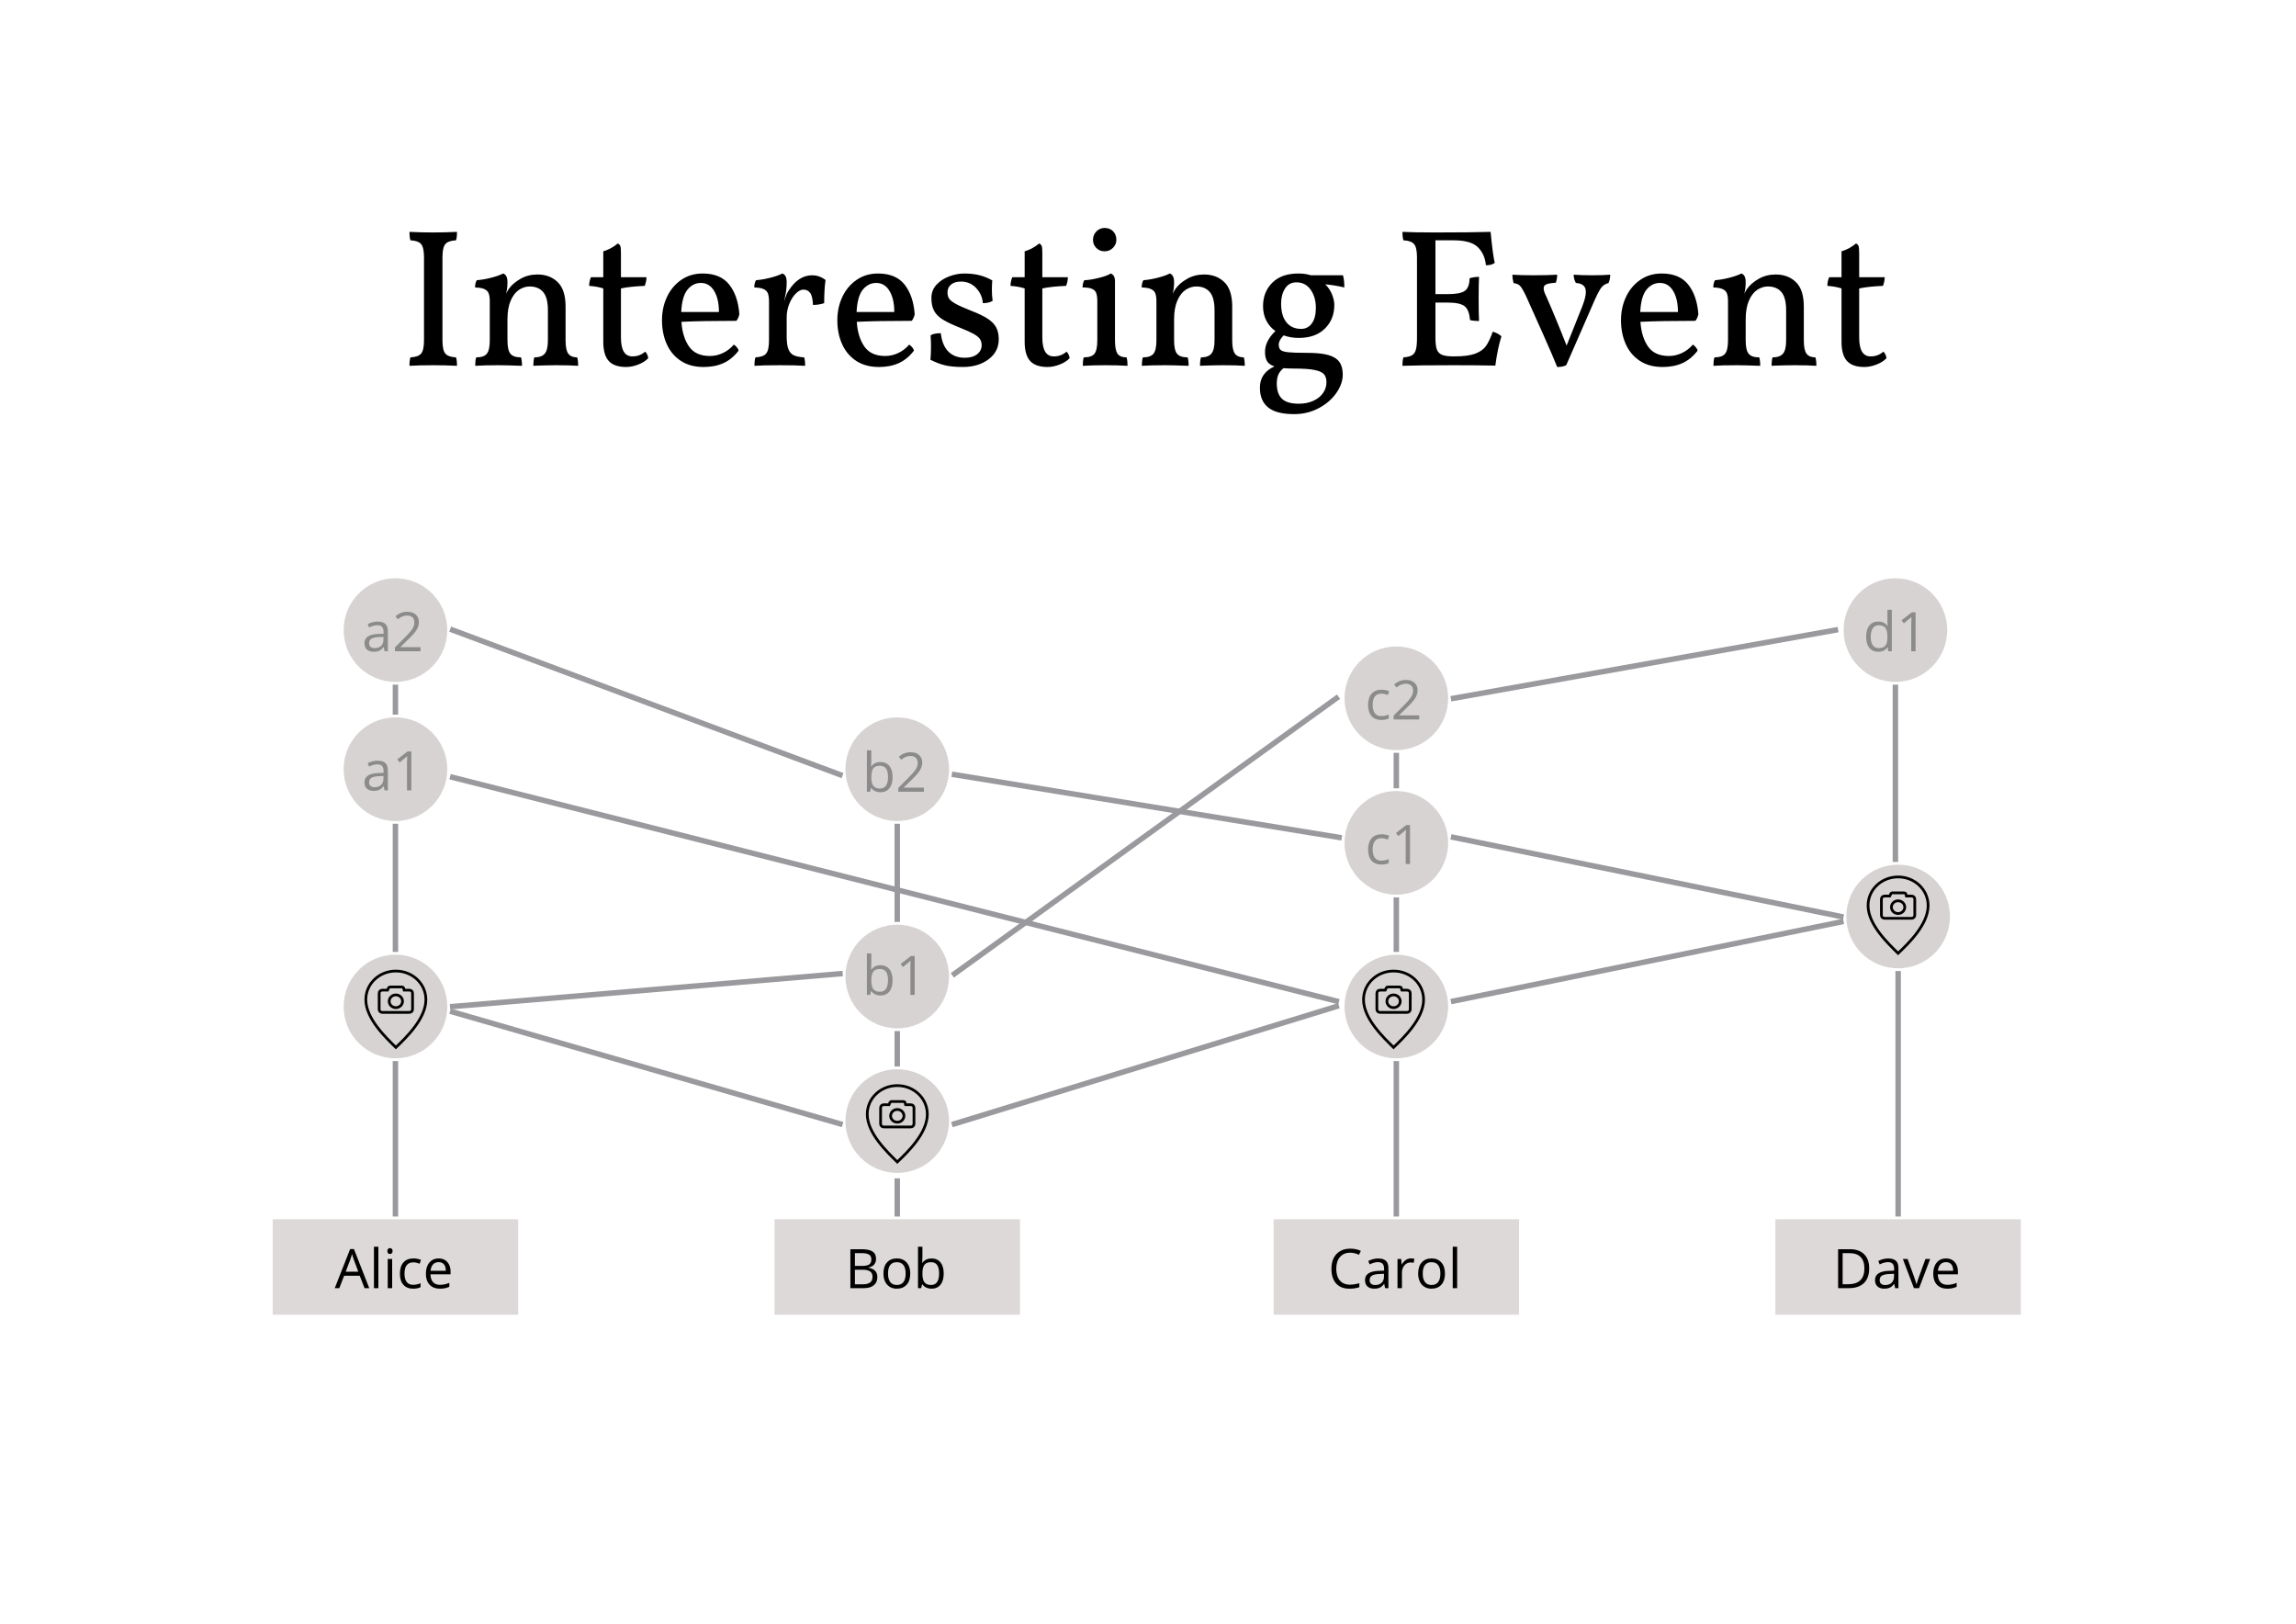 <?xml version="1.0" standalone="no"?><!-- Generator: Gravit.io --><svg xmlns="http://www.w3.org/2000/svg" xmlns:xlink="http://www.w3.org/1999/xlink" style="isolation:isolate" viewBox="0 0 841.89 595.276" width="841.89" height="595.276"><defs><clipPath id="_clipPath_cpiCkyHWSbiiw7zdezJRZDRsjX80boUl"><rect width="841.89" height="595.276"/></clipPath></defs><g clip-path="url(#_clipPath_cpiCkyHWSbiiw7zdezJRZDRsjX80boUl)"><g style="isolation:isolate"><g><rect x="100" y="447" width="90" height="35" transform="matrix(1,0,0,1,0,0)" fill="rgb(221,217,216)"/><path d=" M 135.398 472.259 L 133.68 472.259 L 131.902 467.718 L 126.18 467.718 L 124.422 472.259 L 122.742 472.259 L 128.387 457.923 L 129.783 457.923 L 135.398 472.259 L 135.398 472.259 Z  M 126.766 466.224 L 131.385 466.224 L 129.725 461.8 L 129.725 461.8 Q 129.402 460.96 129.061 459.739 L 129.061 459.739 L 129.061 459.739 Q 128.846 460.677 128.445 461.8 L 128.445 461.8 L 126.766 466.224 L 126.766 466.224 Z  M 138.738 457.063 L 138.738 472.259 L 137.117 472.259 L 137.117 457.063 L 138.738 457.063 L 138.738 457.063 Z  M 143.797 461.556 L 143.797 472.259 L 142.176 472.259 L 142.176 461.556 L 143.797 461.556 L 143.797 461.556 Z  M 142.039 458.655 L 142.039 458.655 L 142.039 458.655 Q 142.039 458.099 142.313 457.84 L 142.313 457.84 L 142.313 457.84 Q 142.586 457.581 142.996 457.581 L 142.996 457.581 L 142.996 457.581 Q 143.387 457.581 143.67 457.845 L 143.67 457.845 L 143.67 457.845 Q 143.953 458.108 143.953 458.655 L 143.953 458.655 L 143.953 458.655 Q 143.953 459.202 143.67 459.471 L 143.67 459.471 L 143.67 459.471 Q 143.387 459.739 142.996 459.739 L 142.996 459.739 L 142.996 459.739 Q 142.586 459.739 142.313 459.471 L 142.313 459.471 L 142.313 459.471 Q 142.039 459.202 142.039 458.655 Z  M 151.512 472.454 L 151.512 472.454 L 151.512 472.454 Q 149.188 472.454 147.913 471.023 L 147.913 471.023 L 147.913 471.023 Q 146.639 469.593 146.639 466.976 L 146.639 466.976 L 146.639 466.976 Q 146.639 464.29 147.933 462.825 L 147.933 462.825 L 147.933 462.825 Q 149.227 461.36 151.619 461.36 L 151.619 461.36 L 151.619 461.36 Q 152.391 461.36 153.162 461.526 L 153.162 461.526 L 153.162 461.526 Q 153.934 461.692 154.373 461.917 L 154.373 461.917 L 153.875 463.294 L 153.875 463.294 Q 153.338 463.079 152.703 462.938 L 152.703 462.938 L 152.703 462.938 Q 152.068 462.796 151.58 462.796 L 151.58 462.796 L 151.58 462.796 Q 148.318 462.796 148.318 466.956 L 148.318 466.956 L 148.318 466.956 Q 148.318 468.929 149.114 469.983 L 149.114 469.983 L 149.114 469.983 Q 149.91 471.038 151.473 471.038 L 151.473 471.038 L 151.473 471.038 Q 152.811 471.038 154.217 470.462 L 154.217 470.462 L 154.217 471.897 L 154.217 471.897 Q 153.143 472.454 151.512 472.454 Z  M 161.277 472.454 L 161.277 472.454 L 161.277 472.454 Q 158.904 472.454 157.532 471.009 L 157.532 471.009 L 157.532 471.009 Q 156.16 469.563 156.16 466.995 L 156.16 466.995 L 156.16 466.995 Q 156.16 464.407 157.435 462.884 L 157.435 462.884 L 157.435 462.884 Q 158.709 461.36 160.857 461.36 L 160.857 461.36 L 160.857 461.36 Q 162.869 461.36 164.041 462.684 L 164.041 462.684 L 164.041 462.684 Q 165.213 464.007 165.213 466.175 L 165.213 466.175 L 165.213 467.2 L 157.84 467.2 L 157.84 467.2 Q 157.889 469.085 158.792 470.062 L 158.792 470.062 L 158.792 470.062 Q 159.695 471.038 161.336 471.038 L 161.336 471.038 L 161.336 471.038 Q 163.064 471.038 164.754 470.315 L 164.754 470.315 L 164.754 471.761 L 164.754 471.761 Q 163.895 472.132 163.128 472.293 L 163.128 472.293 L 163.128 472.293 Q 162.361 472.454 161.277 472.454 Z  M 160.838 462.718 L 160.838 462.718 L 160.838 462.718 Q 159.549 462.718 158.782 463.558 L 158.782 463.558 L 158.782 463.558 Q 158.016 464.397 157.879 465.882 L 157.879 465.882 L 163.475 465.882 L 163.475 465.882 Q 163.475 464.349 162.791 463.533 L 162.791 463.533 L 162.791 463.533 Q 162.107 462.718 160.838 462.718 Z " fill-rule="evenodd" fill="rgb(0,0,0)"/></g><g><rect x="284" y="447" width="90" height="35" transform="matrix(1,0,0,1,0,0)" fill="rgb(221,217,216)"/><path d=" M 311.815 472.259 L 311.815 457.981 L 315.849 457.981 L 315.849 457.981 Q 318.69 457.981 319.96 458.831 L 319.96 458.831 L 319.96 458.831 Q 321.229 459.681 321.229 461.517 L 321.229 461.517 L 321.229 461.517 Q 321.229 462.786 320.521 463.611 L 320.521 463.611 L 320.521 463.611 Q 319.813 464.437 318.456 464.681 L 318.456 464.681 L 318.456 464.778 L 318.456 464.778 Q 321.708 465.335 321.708 468.196 L 321.708 468.196 L 321.708 468.196 Q 321.708 470.11 320.414 471.185 L 320.414 471.185 L 320.414 471.185 Q 319.12 472.259 316.796 472.259 L 316.796 472.259 L 311.815 472.259 L 311.815 472.259 Z  M 313.476 459.417 L 313.476 464.095 L 316.21 464.095 L 316.21 464.095 Q 317.968 464.095 318.739 463.543 L 318.739 463.543 L 318.739 463.543 Q 319.511 462.991 319.511 461.683 L 319.511 461.683 L 319.511 461.683 Q 319.511 460.481 318.651 459.949 L 318.651 459.949 L 318.651 459.949 Q 317.792 459.417 315.917 459.417 L 315.917 459.417 L 313.476 459.417 L 313.476 459.417 Z  M 316.317 465.501 L 313.476 465.501 L 313.476 470.843 L 316.454 470.843 L 316.454 470.843 Q 318.183 470.843 319.057 470.174 L 319.057 470.174 L 319.057 470.174 Q 319.931 469.505 319.931 468.079 L 319.931 468.079 L 319.931 468.079 Q 319.931 466.751 319.037 466.126 L 319.037 466.126 L 319.037 466.126 Q 318.144 465.501 316.317 465.501 L 316.317 465.501 L 316.317 465.501 Z  M 333.769 466.897 L 333.769 466.897 L 333.769 466.897 Q 333.769 469.515 332.45 470.984 L 332.45 470.984 L 332.45 470.984 Q 331.132 472.454 328.808 472.454 L 328.808 472.454 L 328.808 472.454 Q 327.372 472.454 326.259 471.78 L 326.259 471.78 L 326.259 471.78 Q 325.146 471.106 324.54 469.847 L 324.54 469.847 L 324.54 469.847 Q 323.935 468.587 323.935 466.897 L 323.935 466.897 L 323.935 466.897 Q 323.935 464.28 325.243 462.82 L 325.243 462.82 L 325.243 462.82 Q 326.552 461.36 328.876 461.36 L 328.876 461.36 L 328.876 461.36 Q 331.122 461.36 332.445 462.854 L 332.445 462.854 L 332.445 462.854 Q 333.769 464.349 333.769 466.897 Z  M 325.614 466.897 L 325.614 466.897 L 325.614 466.897 Q 325.614 468.948 326.435 470.022 L 326.435 470.022 L 326.435 470.022 Q 327.255 471.097 328.847 471.097 L 328.847 471.097 L 328.847 471.097 Q 330.438 471.097 331.264 470.027 L 331.264 470.027 L 331.264 470.027 Q 332.089 468.958 332.089 466.897 L 332.089 466.897 L 332.089 466.897 Q 332.089 464.856 331.264 463.797 L 331.264 463.797 L 331.264 463.797 Q 330.438 462.737 328.827 462.737 L 328.827 462.737 L 328.827 462.737 Q 327.235 462.737 326.425 463.782 L 326.425 463.782 L 326.425 463.782 Q 325.614 464.827 325.614 466.897 Z  M 341.591 461.38 L 341.591 461.38 L 341.591 461.38 Q 343.7 461.38 344.867 462.82 L 344.867 462.82 L 344.867 462.82 Q 346.034 464.261 346.034 466.897 L 346.034 466.897 L 346.034 466.897 Q 346.034 469.534 344.857 470.994 L 344.857 470.994 L 344.857 470.994 Q 343.681 472.454 341.591 472.454 L 341.591 472.454 L 341.591 472.454 Q 340.546 472.454 339.682 472.068 L 339.682 472.068 L 339.682 472.068 Q 338.817 471.683 338.231 470.882 L 338.231 470.882 L 338.114 470.882 L 337.772 472.259 L 336.61 472.259 L 336.61 457.063 L 338.231 457.063 L 338.231 460.755 L 338.231 460.755 Q 338.231 461.995 338.153 462.981 L 338.153 462.981 L 338.231 462.981 L 338.231 462.981 Q 339.364 461.38 341.591 461.38 Z  M 341.356 462.737 L 341.356 462.737 L 341.356 462.737 Q 339.696 462.737 338.964 463.689 L 338.964 463.689 L 338.964 463.689 Q 338.231 464.642 338.231 466.897 L 338.231 466.897 L 338.231 466.897 Q 338.231 469.153 338.983 470.125 L 338.983 470.125 L 338.983 470.125 Q 339.735 471.097 341.396 471.097 L 341.396 471.097 L 341.396 471.097 Q 342.89 471.097 343.622 470.008 L 343.622 470.008 L 343.622 470.008 Q 344.354 468.919 344.354 466.878 L 344.354 466.878 L 344.354 466.878 Q 344.354 464.788 343.622 463.763 L 343.622 463.763 L 343.622 463.763 Q 342.89 462.737 341.356 462.737 Z " fill-rule="evenodd" fill="rgb(0,0,0)"/></g><g><rect x="467" y="447" width="90" height="35" transform="matrix(1,0,0,1,0,0)" fill="rgb(221,217,216)"/><path d=" M 495.055 459.261 L 495.055 459.261 L 495.055 459.261 Q 492.701 459.261 491.339 460.828 L 491.339 460.828 L 491.339 460.828 Q 489.977 462.396 489.977 465.12 L 489.977 465.12 L 489.977 465.12 Q 489.977 467.923 491.29 469.451 L 491.29 469.451 L 491.29 469.451 Q 492.604 470.979 495.035 470.979 L 495.035 470.979 L 495.035 470.979 Q 496.529 470.979 498.443 470.442 L 498.443 470.442 L 498.443 471.897 L 498.443 471.897 Q 496.959 472.454 494.781 472.454 L 494.781 472.454 L 494.781 472.454 Q 491.627 472.454 489.913 470.54 L 489.913 470.54 L 489.913 470.54 Q 488.199 468.626 488.199 465.101 L 488.199 465.101 L 488.199 465.101 Q 488.199 462.894 489.024 461.233 L 489.024 461.233 L 489.024 461.233 Q 489.85 459.573 491.407 458.675 L 491.407 458.675 L 491.407 458.675 Q 492.965 457.776 495.074 457.776 L 495.074 457.776 L 495.074 457.776 Q 497.32 457.776 499 458.597 L 499 458.597 L 498.297 460.022 L 498.297 460.022 Q 496.676 459.261 495.055 459.261 Z  M 509.098 472.259 L 507.896 472.259 L 507.574 470.735 L 507.496 470.735 L 507.496 470.735 Q 506.695 471.741 505.899 472.098 L 505.899 472.098 L 505.899 472.098 Q 505.104 472.454 503.912 472.454 L 503.912 472.454 L 503.912 472.454 Q 502.32 472.454 501.417 471.634 L 501.417 471.634 L 501.417 471.634 Q 500.514 470.813 500.514 469.3 L 500.514 469.3 L 500.514 469.3 Q 500.514 466.058 505.699 465.901 L 505.699 465.901 L 507.516 465.843 L 507.516 465.179 L 507.516 465.179 Q 507.516 463.919 506.974 463.318 L 506.974 463.318 L 506.974 463.318 Q 506.432 462.718 505.24 462.718 L 505.24 462.718 L 505.24 462.718 Q 503.902 462.718 502.213 463.538 L 502.213 463.538 L 501.715 462.298 L 501.715 462.298 Q 502.506 461.868 503.448 461.624 L 503.448 461.624 L 503.448 461.624 Q 504.391 461.38 505.338 461.38 L 505.338 461.38 L 505.338 461.38 Q 507.252 461.38 508.175 462.229 L 508.175 462.229 L 508.175 462.229 Q 509.098 463.079 509.098 464.954 L 509.098 464.954 L 509.098 472.259 L 509.098 472.259 Z  M 504.234 471.116 L 504.234 471.116 L 504.234 471.116 Q 505.748 471.116 506.612 470.286 L 506.612 470.286 L 506.612 470.286 Q 507.477 469.456 507.477 467.962 L 507.477 467.962 L 507.477 466.995 L 505.855 467.063 L 505.855 467.063 Q 503.922 467.132 503.067 467.664 L 503.067 467.664 L 503.067 467.664 Q 502.213 468.196 502.213 469.319 L 502.213 469.319 L 502.213 469.319 Q 502.213 470.198 502.745 470.657 L 502.745 470.657 L 502.745 470.657 Q 503.277 471.116 504.234 471.116 Z  M 517.32 461.36 L 517.32 461.36 L 517.32 461.36 Q 518.033 461.36 518.6 461.478 L 518.6 461.478 L 518.375 462.981 L 518.375 462.981 Q 517.711 462.835 517.203 462.835 L 517.203 462.835 L 517.203 462.835 Q 515.904 462.835 514.981 463.89 L 514.981 463.89 L 514.981 463.89 Q 514.059 464.944 514.059 466.517 L 514.059 466.517 L 514.059 472.259 L 512.438 472.259 L 512.438 461.556 L 513.775 461.556 L 513.961 463.538 L 514.039 463.538 L 514.039 463.538 Q 514.635 462.493 515.475 461.927 L 515.475 461.927 L 515.475 461.927 Q 516.314 461.36 517.32 461.36 Z  M 529.84 466.897 L 529.84 466.897 L 529.84 466.897 Q 529.84 469.515 528.521 470.984 L 528.521 470.984 L 528.521 470.984 Q 527.203 472.454 524.879 472.454 L 524.879 472.454 L 524.879 472.454 Q 523.443 472.454 522.33 471.78 L 522.33 471.78 L 522.33 471.78 Q 521.217 471.106 520.611 469.847 L 520.611 469.847 L 520.611 469.847 Q 520.006 468.587 520.006 466.897 L 520.006 466.897 L 520.006 466.897 Q 520.006 464.28 521.314 462.82 L 521.314 462.82 L 521.314 462.82 Q 522.623 461.36 524.947 461.36 L 524.947 461.36 L 524.947 461.36 Q 527.193 461.36 528.517 462.854 L 528.517 462.854 L 528.517 462.854 Q 529.84 464.349 529.84 466.897 Z  M 521.686 466.897 L 521.686 466.897 L 521.686 466.897 Q 521.686 468.948 522.506 470.022 L 522.506 470.022 L 522.506 470.022 Q 523.326 471.097 524.918 471.097 L 524.918 471.097 L 524.918 471.097 Q 526.51 471.097 527.335 470.027 L 527.335 470.027 L 527.335 470.027 Q 528.16 468.958 528.16 466.897 L 528.16 466.897 L 528.16 466.897 Q 528.16 464.856 527.335 463.797 L 527.335 463.797 L 527.335 463.797 Q 526.51 462.737 524.898 462.737 L 524.898 462.737 L 524.898 462.737 Q 523.307 462.737 522.496 463.782 L 522.496 463.782 L 522.496 463.782 Q 521.686 464.827 521.686 466.897 Z  M 534.303 457.063 L 534.303 472.259 L 532.682 472.259 L 532.682 457.063 L 534.303 457.063 L 534.303 457.063 Z " fill-rule="evenodd" fill="rgb(0,0,0)"/></g><g><rect x="651" y="447" width="90" height="35" transform="matrix(1,0,0,1,0,0)" fill="rgb(221,217,216)"/><path d=" M 685.388 464.983 L 685.388 464.983 L 685.388 464.983 Q 685.388 468.519 683.469 470.389 L 683.469 470.389 L 683.469 470.389 Q 681.55 472.259 677.946 472.259 L 677.946 472.259 L 673.991 472.259 L 673.991 457.981 L 678.366 457.981 L 678.366 457.981 Q 681.696 457.981 683.542 459.827 L 683.542 459.827 L 683.542 459.827 Q 685.388 461.673 685.388 464.983 Z  M 683.63 465.042 L 683.63 465.042 L 683.63 465.042 Q 683.63 462.249 682.229 460.833 L 682.229 460.833 L 682.229 460.833 Q 680.827 459.417 678.063 459.417 L 678.063 459.417 L 675.651 459.417 L 675.651 470.823 L 677.673 470.823 L 677.673 470.823 Q 680.642 470.823 682.136 469.363 L 682.136 469.363 L 682.136 469.363 Q 683.63 467.903 683.63 465.042 Z  M 696.11 472.259 L 694.909 472.259 L 694.587 470.735 L 694.509 470.735 L 694.509 470.735 Q 693.708 471.741 692.912 472.098 L 692.912 472.098 L 692.912 472.098 Q 692.116 472.454 690.925 472.454 L 690.925 472.454 L 690.925 472.454 Q 689.333 472.454 688.43 471.634 L 688.43 471.634 L 688.43 471.634 Q 687.526 470.813 687.526 469.3 L 687.526 469.3 L 687.526 469.3 Q 687.526 466.058 692.712 465.901 L 692.712 465.901 L 694.528 465.843 L 694.528 465.179 L 694.528 465.179 Q 694.528 463.919 693.986 463.318 L 693.986 463.318 L 693.986 463.318 Q 693.444 462.718 692.253 462.718 L 692.253 462.718 L 692.253 462.718 Q 690.915 462.718 689.226 463.538 L 689.226 463.538 L 688.728 462.298 L 688.728 462.298 Q 689.519 461.868 690.461 461.624 L 690.461 461.624 L 690.461 461.624 Q 691.403 461.38 692.351 461.38 L 692.351 461.38 L 692.351 461.38 Q 694.265 461.38 695.188 462.229 L 695.188 462.229 L 695.188 462.229 Q 696.11 463.079 696.11 464.954 L 696.11 464.954 L 696.11 472.259 L 696.11 472.259 Z  M 691.247 471.116 L 691.247 471.116 L 691.247 471.116 Q 692.761 471.116 693.625 470.286 L 693.625 470.286 L 693.625 470.286 Q 694.489 469.456 694.489 467.962 L 694.489 467.962 L 694.489 466.995 L 692.868 467.063 L 692.868 467.063 Q 690.935 467.132 690.08 467.664 L 690.08 467.664 L 690.08 467.664 Q 689.226 468.196 689.226 469.319 L 689.226 469.319 L 689.226 469.319 Q 689.226 470.198 689.758 470.657 L 689.758 470.657 L 689.758 470.657 Q 690.29 471.116 691.247 471.116 Z  M 703.688 472.259 L 701.794 472.259 L 697.731 461.556 L 699.47 461.556 L 701.774 467.903 L 701.774 467.903 Q 702.556 470.13 702.692 470.794 L 702.692 470.794 L 702.771 470.794 L 702.771 470.794 Q 702.878 470.276 703.449 468.65 L 703.449 468.65 L 703.449 468.65 Q 704.021 467.024 706.013 461.556 L 706.013 461.556 L 707.751 461.556 L 703.688 472.259 L 703.688 472.259 Z  M 713.991 472.454 L 713.991 472.454 L 713.991 472.454 Q 711.618 472.454 710.246 471.009 L 710.246 471.009 L 710.246 471.009 Q 708.874 469.563 708.874 466.995 L 708.874 466.995 L 708.874 466.995 Q 708.874 464.407 710.148 462.884 L 710.148 462.884 L 710.148 462.884 Q 711.423 461.36 713.571 461.36 L 713.571 461.36 L 713.571 461.36 Q 715.583 461.36 716.755 462.684 L 716.755 462.684 L 716.755 462.684 Q 717.927 464.007 717.927 466.175 L 717.927 466.175 L 717.927 467.2 L 710.554 467.2 L 710.554 467.2 Q 710.603 469.085 711.506 470.062 L 711.506 470.062 L 711.506 470.062 Q 712.409 471.038 714.05 471.038 L 714.05 471.038 L 714.05 471.038 Q 715.778 471.038 717.468 470.315 L 717.468 470.315 L 717.468 471.761 L 717.468 471.761 Q 716.608 472.132 715.842 472.293 L 715.842 472.293 L 715.842 472.293 Q 715.075 472.454 713.991 472.454 Z  M 713.552 462.718 L 713.552 462.718 L 713.552 462.718 Q 712.263 462.718 711.496 463.558 L 711.496 463.558 L 711.496 463.558 Q 710.729 464.397 710.593 465.882 L 710.593 465.882 L 716.188 465.882 L 716.188 465.882 Q 716.188 464.349 715.505 463.533 L 715.505 463.533 L 715.505 463.533 Q 714.821 462.718 713.552 462.718 Z " fill-rule="evenodd" fill="rgb(0,0,0)"/></g></g><g style="isolation:isolate"><path d=" M 547.368 121.584 L 547.368 121.584 Q 549.456 122.232 550.536 123.312 L 550.536 123.312 L 550.536 123.312 Q 549.168 127.56 548.304 134.04 L 548.304 134.04 L 548.304 134.04 Q 542.688 133.896 532.896 133.896 L 532.896 133.896 L 532.896 133.896 Q 519.648 133.896 514.248 134.112 L 514.248 134.112 L 514.248 134.112 Q 514.248 132.024 514.608 131.016 L 514.608 131.016 L 514.608 131.016 Q 516.624 130.872 517.668 130.296 L 517.668 130.296 L 517.668 130.296 Q 518.712 129.72 519.144 128.28 L 519.144 128.28 L 519.144 128.28 Q 519.576 126.84 519.576 123.96 L 519.576 123.96 L 519.576 94.368 L 519.576 94.368 Q 519.576 90.768 518.532 89.508 L 518.532 89.508 L 518.532 89.508 Q 517.488 88.248 514.608 88.104 L 514.608 88.104 L 514.608 88.104 Q 514.248 87.096 514.248 85.008 L 514.248 85.008 L 514.248 85.008 Q 518.496 85.224 526.344 85.224 L 526.344 85.224 L 526.344 85.224 Q 539.448 85.224 546.576 85.008 L 546.576 85.008 L 546.576 85.008 Q 547.296 92.928 548.088 96.384 L 548.088 96.384 L 548.088 96.384 Q 547.008 97.248 544.848 97.248 L 544.848 97.248 L 544.848 97.248 Q 544.488 93.216 541.932 90.66 L 541.932 90.66 L 541.932 90.66 Q 539.376 88.104 533.04 88.104 L 533.04 88.104 L 526.344 88.104 L 526.344 107.832 L 530.88 107.832 L 530.88 107.832 Q 535.416 107.832 537.108 106.644 L 537.108 106.644 L 537.108 106.644 Q 538.8 105.456 538.872 102 L 538.872 102 L 538.872 102 Q 540.6 101.496 542.328 101.496 L 542.328 101.496 L 542.328 101.496 Q 542.184 103.944 542.184 109.344 L 542.184 109.344 L 542.184 109.344 Q 542.184 115.248 542.328 117.696 L 542.328 117.696 L 542.328 117.696 Q 540.384 117.696 539.016 117.336 L 539.016 117.336 L 539.016 117.336 Q 538.728 113.592 537.036 112.26 L 537.036 112.26 L 537.036 112.26 Q 535.344 110.928 530.88 110.928 L 530.88 110.928 L 526.344 110.928 L 526.344 123.96 L 526.344 123.96 Q 526.344 126.696 526.848 128.1 L 526.848 128.1 L 526.848 128.1 Q 527.352 129.504 528.756 130.08 L 528.756 130.08 L 528.756 130.08 Q 530.16 130.656 532.896 130.656 L 532.896 130.656 L 533.328 130.656 L 533.328 130.656 Q 538.296 130.656 540.96 129.648 L 540.96 129.648 L 540.96 129.648 Q 543.624 128.64 544.884 126.84 L 544.884 126.84 L 544.884 126.84 Q 546.144 125.04 547.368 121.584 L 547.368 121.584 L 547.368 121.584 Z  M 583.728 100.92 L 583.728 100.92 Q 587.832 100.92 590.424 100.704 L 590.424 100.704 L 590.424 100.704 Q 590.424 102.504 589.776 103.8 L 589.776 103.8 L 589.776 103.8 Q 588.048 104.16 586.968 105.708 L 586.968 105.708 L 586.968 105.708 Q 585.888 107.256 584.016 111.648 L 584.016 111.648 L 574.296 133.896 L 574.296 133.896 Q 573 134.544 570.984 134.544 L 570.984 134.544 L 570.984 134.544 Q 569.76 131.376 565.692 122.232 L 565.692 122.232 L 565.692 122.232 Q 561.624 113.088 559.464 108.336 L 559.464 108.336 L 559.464 108.336 Q 558.096 105.528 557.304 104.736 L 557.304 104.736 L 557.304 104.736 Q 556.512 103.944 555 103.8 L 555 103.8 L 555 103.8 Q 554.784 103.008 554.676 102.288 L 554.676 102.288 L 554.676 102.288 Q 554.568 101.568 554.568 100.704 L 554.568 100.704 L 554.568 100.704 Q 557.592 100.92 562.128 100.92 L 562.128 100.92 L 562.128 100.92 Q 567.528 100.92 570.984 100.704 L 570.984 100.704 L 570.984 100.704 Q 570.984 102.144 570.48 103.656 L 570.48 103.656 L 570.48 103.656 Q 568.032 103.8 567.024 104.232 L 567.024 104.232 L 567.024 104.232 Q 566.016 104.664 566.016 105.672 L 566.016 105.672 L 566.016 105.672 Q 566.016 106.752 566.952 108.624 L 566.952 108.624 L 566.952 108.624 Q 568.32 111.648 570.552 117.048 L 570.552 117.048 L 570.552 117.048 Q 572.784 122.448 574.44 126.696 L 574.44 126.696 L 580.2 112.296 L 580.2 112.296 Q 581.496 108.912 581.496 107.04 L 581.496 107.04 L 581.496 107.04 Q 581.496 105.456 580.596 104.664 L 580.596 104.664 L 580.596 104.664 Q 579.696 103.872 577.824 103.728 L 577.824 103.728 L 577.824 103.728 Q 577.032 102.288 577.032 100.704 L 577.032 100.704 L 577.032 100.704 Q 579.84 100.92 583.728 100.92 L 583.728 100.92 L 583.728 100.92 Z  M 620.736 126.336 L 620.736 126.336 Q 621.312 126.696 621.852 127.344 L 621.852 127.344 L 621.852 127.344 Q 622.392 127.992 622.464 128.568 L 622.464 128.568 L 622.464 128.568 Q 620.016 131.736 616.884 133.14 L 616.884 133.14 L 616.884 133.14 Q 613.752 134.544 609.648 134.544 L 609.648 134.544 L 609.648 134.544 Q 604.68 134.544 601.26 132.276 L 601.26 132.276 L 601.26 132.276 Q 597.84 130.008 596.112 126.12 L 596.112 126.12 L 596.112 126.12 Q 594.384 122.232 594.384 117.408 L 594.384 117.408 L 594.384 117.408 Q 594.384 112.728 596.22 108.84 L 596.22 108.84 L 596.22 108.84 Q 598.056 104.952 601.44 102.612 L 601.44 102.612 L 601.44 102.612 Q 604.824 100.272 609.288 100.272 L 609.288 100.272 L 609.288 100.272 Q 615.84 100.272 619.044 104.34 L 619.044 104.34 L 619.044 104.34 Q 622.248 108.408 622.752 115.176 L 622.752 115.176 L 622.752 115.176 Q 622.464 116.616 621.672 117.624 L 621.672 117.624 L 621.672 117.624 Q 609 117.624 601.512 117.984 L 601.512 117.984 L 601.512 117.984 Q 601.872 123.528 604.284 127.02 L 604.284 127.02 L 604.284 127.02 Q 606.696 130.512 611.952 130.512 L 611.952 130.512 L 611.952 130.512 Q 614.4 130.512 616.704 129.432 L 616.704 129.432 L 616.704 129.432 Q 619.008 128.352 620.736 126.336 L 620.736 126.336 L 620.736 126.336 Z  M 608.64 103.728 L 608.64 103.728 Q 605.76 103.728 603.744 106.176 L 603.744 106.176 L 603.744 106.176 Q 601.728 108.624 601.44 114.384 L 601.44 114.384 L 615.264 114.384 L 615.264 114.384 Q 615.264 109.56 613.5 106.644 L 613.5 106.644 L 613.5 106.644 Q 611.736 103.728 608.64 103.728 L 608.64 103.728 L 608.64 103.728 Z  M 665.664 131.016 L 665.664 131.016 Q 666.024 132.096 666.024 134.112 L 666.024 134.112 L 666.024 134.112 Q 662.928 133.896 658.176 133.896 L 658.176 133.896 L 658.176 133.896 Q 655.224 133.896 651.048 134.04 L 651.048 134.04 L 651.048 134.04 Q 650.544 134.112 649.608 134.112 L 649.608 134.112 L 649.608 134.112 Q 649.608 132.024 649.968 131.016 L 649.968 131.016 L 649.968 131.016 Q 652.632 131.016 653.784 129.648 L 653.784 129.648 L 653.784 129.648 Q 654.936 128.28 654.936 124.752 L 654.936 124.752 L 654.936 113.808 L 654.936 113.808 Q 654.936 109.056 653.172 107.04 L 653.172 107.04 L 653.172 107.04 Q 651.408 105.024 648.24 105.024 L 648.24 105.024 L 648.24 105.024 Q 646.224 105.024 644.352 106.248 L 644.352 106.248 L 644.352 106.248 Q 642.48 107.472 641.292 110.208 L 641.292 110.208 L 641.292 110.208 Q 640.104 112.944 640.104 117.048 L 640.104 117.048 L 640.104 124.752 L 640.104 124.752 Q 640.104 128.352 641.184 129.684 L 641.184 129.684 L 641.184 129.684 Q 642.264 131.016 645.072 131.016 L 645.072 131.016 L 645.072 131.016 Q 645.432 132.096 645.432 134.112 L 645.432 134.112 L 645.432 134.112 Q 639.384 133.896 636.864 133.896 L 636.864 133.896 L 636.864 133.896 Q 631.392 133.896 628.296 134.112 L 628.296 134.112 L 628.296 134.112 Q 628.296 132.024 628.656 131.016 L 628.656 131.016 L 628.656 131.016 Q 631.464 131.016 632.544 129.684 L 632.544 129.684 L 632.544 129.684 Q 633.624 128.352 633.624 124.752 L 633.624 124.752 L 633.624 110.496 L 633.624 110.496 Q 633.624 108.624 633.228 107.58 L 633.228 107.58 L 633.228 107.58 Q 632.832 106.536 631.68 105.996 L 631.68 105.996 L 631.68 105.996 Q 630.528 105.456 628.224 105.384 L 628.224 105.384 L 628.224 105.384 Q 628.224 103.728 628.872 102.72 L 628.872 102.72 L 628.872 102.72 Q 631.104 102.576 633.984 101.856 L 633.984 101.856 L 633.984 101.856 Q 636.864 101.136 638.52 100.272 L 638.52 100.272 L 638.52 100.272 Q 640.104 100.776 640.104 103.44 L 640.104 103.44 L 640.104 103.44 Q 640.104 105.744 639.6 107.688 L 639.6 107.688 L 639.6 107.688 Q 639.744 107.472 639.996 106.932 L 639.996 106.932 L 639.996 106.932 Q 640.248 106.392 640.68 105.816 L 640.68 105.816 L 640.68 105.816 Q 642.12 103.8 644.892 102.216 L 644.892 102.216 L 644.892 102.216 Q 647.664 100.632 651.12 100.632 L 651.12 100.632 L 651.12 100.632 Q 655.656 100.632 658.536 103.44 L 658.536 103.44 L 658.536 103.44 Q 661.416 106.248 661.416 112.368 L 661.416 112.368 L 661.416 124.752 L 661.416 124.752 Q 661.416 128.352 662.424 129.684 L 662.424 129.684 L 662.424 129.684 Q 663.432 131.016 665.664 131.016 L 665.664 131.016 L 665.664 131.016 Z  M 683.592 134.544 L 683.592 134.544 Q 679.272 134.544 677.256 132.348 L 677.256 132.348 L 677.256 132.348 Q 675.24 130.152 675.24 125.256 L 675.24 125.256 L 675.24 105.744 L 675.24 105.744 Q 673.08 105.024 670.056 104.808 L 670.056 104.808 L 670.056 104.808 Q 670.056 103.152 670.704 101.64 L 670.704 101.64 L 675.24 101.64 L 675.24 92.136 L 675.24 92.136 Q 678.048 91.344 680.568 89.256 L 680.568 89.256 L 680.568 89.256 Q 681.288 89.616 681.504 90.228 L 681.504 90.228 L 681.504 90.228 Q 681.72 90.84 681.72 93 L 681.72 93 L 681.72 101.64 L 691.08 101.64 L 691.08 101.64 Q 691.08 103.152 690.432 104.808 L 690.432 104.808 L 690.432 104.808 Q 685.104 105.024 681.72 105.744 L 681.72 105.744 L 681.72 123.744 L 681.72 123.744 Q 681.72 130.656 685.896 130.656 L 685.896 130.656 L 685.896 130.656 Q 687.336 130.656 688.452 130.224 L 688.452 130.224 L 688.452 130.224 Q 689.568 129.792 690.648 128.928 L 690.648 128.928 L 690.648 128.928 Q 691.584 130.008 691.728 131.304 L 691.728 131.304 L 691.728 131.304 Q 690.504 132.672 688.164 133.608 L 688.164 133.608 L 688.164 133.608 Q 685.824 134.544 683.592 134.544 L 683.592 134.544 L 683.592 134.544 Z  M 155.472 94.368 L 155.472 94.368 Q 155.472 90.768 154.428 89.508 L 154.428 89.508 L 154.428 89.508 Q 153.384 88.248 150.504 88.104 L 150.504 88.104 L 150.504 88.104 Q 150.144 87.096 150.144 85.008 L 150.144 85.008 L 150.144 85.008 Q 154.104 85.224 158.856 85.224 L 158.856 85.224 L 158.856 85.224 Q 163.248 85.224 167.568 85.008 L 167.568 85.008 L 167.568 85.008 Q 167.568 87.096 167.208 88.104 L 167.208 88.104 L 167.208 88.104 Q 164.328 88.248 163.284 89.508 L 163.284 89.508 L 163.284 89.508 Q 162.24 90.768 162.24 94.368 L 162.24 94.368 L 162.24 124.752 L 162.24 124.752 Q 162.24 128.352 163.284 129.612 L 163.284 129.612 L 163.284 129.612 Q 164.328 130.872 167.208 131.016 L 167.208 131.016 L 167.208 131.016 Q 167.568 132.024 167.568 134.112 L 167.568 134.112 L 167.568 134.112 Q 163.248 133.896 158.856 133.896 L 158.856 133.896 L 158.856 133.896 Q 153.816 133.896 150.144 134.112 L 150.144 134.112 L 150.144 134.112 Q 150.144 132.024 150.504 131.016 L 150.504 131.016 L 150.504 131.016 Q 153.384 130.872 154.428 129.612 L 154.428 129.612 L 154.428 129.612 Q 155.472 128.352 155.472 124.752 L 155.472 124.752 L 155.472 94.368 L 155.472 94.368 Z  M 211.632 131.016 L 211.632 131.016 Q 211.992 132.096 211.992 134.112 L 211.992 134.112 L 211.992 134.112 Q 208.896 133.896 204.144 133.896 L 204.144 133.896 L 204.144 133.896 Q 201.192 133.896 197.016 134.04 L 197.016 134.04 L 197.016 134.04 Q 196.512 134.112 195.576 134.112 L 195.576 134.112 L 195.576 134.112 Q 195.576 132.024 195.936 131.016 L 195.936 131.016 L 195.936 131.016 Q 198.6 131.016 199.752 129.648 L 199.752 129.648 L 199.752 129.648 Q 200.904 128.28 200.904 124.752 L 200.904 124.752 L 200.904 113.808 L 200.904 113.808 Q 200.904 109.056 199.14 107.04 L 199.14 107.04 L 199.14 107.04 Q 197.376 105.024 194.208 105.024 L 194.208 105.024 L 194.208 105.024 Q 192.192 105.024 190.32 106.248 L 190.32 106.248 L 190.32 106.248 Q 188.448 107.472 187.26 110.208 L 187.26 110.208 L 187.26 110.208 Q 186.072 112.944 186.072 117.048 L 186.072 117.048 L 186.072 124.752 L 186.072 124.752 Q 186.072 128.352 187.152 129.684 L 187.152 129.684 L 187.152 129.684 Q 188.232 131.016 191.04 131.016 L 191.04 131.016 L 191.04 131.016 Q 191.4 132.096 191.4 134.112 L 191.4 134.112 L 191.4 134.112 Q 185.352 133.896 182.832 133.896 L 182.832 133.896 L 182.832 133.896 Q 177.36 133.896 174.264 134.112 L 174.264 134.112 L 174.264 134.112 Q 174.264 132.024 174.624 131.016 L 174.624 131.016 L 174.624 131.016 Q 177.432 131.016 178.512 129.684 L 178.512 129.684 L 178.512 129.684 Q 179.592 128.352 179.592 124.752 L 179.592 124.752 L 179.592 110.496 L 179.592 110.496 Q 179.592 108.624 179.196 107.58 L 179.196 107.58 L 179.196 107.58 Q 178.8 106.536 177.648 105.996 L 177.648 105.996 L 177.648 105.996 Q 176.496 105.456 174.192 105.384 L 174.192 105.384 L 174.192 105.384 Q 174.192 103.728 174.84 102.72 L 174.84 102.72 L 174.84 102.72 Q 177.072 102.576 179.952 101.856 L 179.952 101.856 L 179.952 101.856 Q 182.832 101.136 184.488 100.272 L 184.488 100.272 L 184.488 100.272 Q 186.072 100.776 186.072 103.44 L 186.072 103.44 L 186.072 103.44 Q 186.072 105.744 185.568 107.688 L 185.568 107.688 L 185.568 107.688 Q 185.712 107.472 185.964 106.932 L 185.964 106.932 L 185.964 106.932 Q 186.216 106.392 186.648 105.816 L 186.648 105.816 L 186.648 105.816 Q 188.088 103.8 190.86 102.216 L 190.86 102.216 L 190.86 102.216 Q 193.632 100.632 197.088 100.632 L 197.088 100.632 L 197.088 100.632 Q 201.624 100.632 204.504 103.44 L 204.504 103.44 L 204.504 103.44 Q 207.384 106.248 207.384 112.368 L 207.384 112.368 L 207.384 124.752 L 207.384 124.752 Q 207.384 128.352 208.392 129.684 L 208.392 129.684 L 208.392 129.684 Q 209.4 131.016 211.632 131.016 L 211.632 131.016 L 211.632 131.016 Z  M 229.56 134.544 L 229.56 134.544 Q 225.24 134.544 223.224 132.348 L 223.224 132.348 L 223.224 132.348 Q 221.208 130.152 221.208 125.256 L 221.208 125.256 L 221.208 105.744 L 221.208 105.744 Q 219.048 105.024 216.024 104.808 L 216.024 104.808 L 216.024 104.808 Q 216.024 103.152 216.672 101.64 L 216.672 101.64 L 221.208 101.64 L 221.208 92.136 L 221.208 92.136 Q 224.016 91.344 226.536 89.256 L 226.536 89.256 L 226.536 89.256 Q 227.256 89.616 227.472 90.228 L 227.472 90.228 L 227.472 90.228 Q 227.688 90.84 227.688 93 L 227.688 93 L 227.688 101.64 L 237.048 101.64 L 237.048 101.64 Q 237.048 103.152 236.4 104.808 L 236.4 104.808 L 236.4 104.808 Q 231.072 105.024 227.688 105.744 L 227.688 105.744 L 227.688 123.744 L 227.688 123.744 Q 227.688 130.656 231.864 130.656 L 231.864 130.656 L 231.864 130.656 Q 233.304 130.656 234.42 130.224 L 234.42 130.224 L 234.42 130.224 Q 235.536 129.792 236.616 128.928 L 236.616 128.928 L 236.616 128.928 Q 237.552 130.008 237.696 131.304 L 237.696 131.304 L 237.696 131.304 Q 236.472 132.672 234.132 133.608 L 234.132 133.608 L 234.132 133.608 Q 231.792 134.544 229.56 134.544 L 229.56 134.544 L 229.56 134.544 Z  M 269.088 126.336 L 269.088 126.336 Q 269.664 126.696 270.204 127.344 L 270.204 127.344 L 270.204 127.344 Q 270.744 127.992 270.816 128.568 L 270.816 128.568 L 270.816 128.568 Q 268.368 131.736 265.236 133.14 L 265.236 133.14 L 265.236 133.14 Q 262.104 134.544 258 134.544 L 258 134.544 L 258 134.544 Q 253.032 134.544 249.612 132.276 L 249.612 132.276 L 249.612 132.276 Q 246.192 130.008 244.464 126.12 L 244.464 126.12 L 244.464 126.12 Q 242.736 122.232 242.736 117.408 L 242.736 117.408 L 242.736 117.408 Q 242.736 112.728 244.572 108.84 L 244.572 108.84 L 244.572 108.84 Q 246.408 104.952 249.792 102.612 L 249.792 102.612 L 249.792 102.612 Q 253.176 100.272 257.64 100.272 L 257.64 100.272 L 257.64 100.272 Q 264.192 100.272 267.396 104.34 L 267.396 104.34 L 267.396 104.34 Q 270.6 108.408 271.104 115.176 L 271.104 115.176 L 271.104 115.176 Q 270.816 116.616 270.024 117.624 L 270.024 117.624 L 270.024 117.624 Q 257.352 117.624 249.864 117.984 L 249.864 117.984 L 249.864 117.984 Q 250.224 123.528 252.636 127.02 L 252.636 127.02 L 252.636 127.02 Q 255.048 130.512 260.304 130.512 L 260.304 130.512 L 260.304 130.512 Q 262.752 130.512 265.056 129.432 L 265.056 129.432 L 265.056 129.432 Q 267.36 128.352 269.088 126.336 L 269.088 126.336 L 269.088 126.336 Z  M 256.992 103.728 L 256.992 103.728 Q 254.112 103.728 252.096 106.176 L 252.096 106.176 L 252.096 106.176 Q 250.08 108.624 249.792 114.384 L 249.792 114.384 L 263.616 114.384 L 263.616 114.384 Q 263.616 109.56 261.852 106.644 L 261.852 106.644 L 261.852 106.644 Q 260.088 103.728 256.992 103.728 L 256.992 103.728 L 256.992 103.728 Z  M 297.744 100.92 L 297.744 100.92 Q 300.48 100.92 302.712 102.648 L 302.712 102.648 L 302.712 102.648 Q 302.208 105.96 302.208 111.144 L 302.208 111.144 L 302.208 111.144 Q 300.264 111.792 298.104 111.792 L 298.104 111.792 L 298.104 111.792 Q 297.96 108.552 297.06 107.364 L 297.06 107.364 L 297.06 107.364 Q 296.16 106.176 294.576 106.176 L 294.576 106.176 L 294.576 106.176 Q 293.28 106.176 291.84 107.58 L 291.84 107.58 L 291.84 107.58 Q 290.4 108.984 289.428 111.36 L 289.428 111.36 L 289.428 111.36 Q 288.456 113.736 288.456 116.4 L 288.456 116.4 L 288.456 123.312 L 288.456 123.312 Q 288.456 126.408 289.104 128.028 L 289.104 128.028 L 289.104 128.028 Q 289.752 129.648 291.084 130.26 L 291.084 130.26 L 291.084 130.26 Q 292.416 130.872 294.864 131.016 L 294.864 131.016 L 294.864 131.016 Q 295.224 132.024 295.224 134.112 L 295.224 134.112 L 295.224 134.112 Q 291.912 133.896 286.152 133.896 L 286.152 133.896 L 286.152 133.896 Q 279.456 133.896 276.648 134.112 L 276.648 134.112 L 276.648 134.112 Q 276.648 132.024 277.008 131.016 L 277.008 131.016 L 277.008 131.016 Q 279.888 130.872 280.932 129.612 L 280.932 129.612 L 280.932 129.612 Q 281.976 128.352 281.976 124.752 L 281.976 124.752 L 281.976 110.496 L 281.976 110.496 Q 281.976 108.624 281.58 107.58 L 281.58 107.58 L 281.58 107.58 Q 281.184 106.536 280.032 105.996 L 280.032 105.996 L 280.032 105.996 Q 278.88 105.456 276.576 105.384 L 276.576 105.384 L 276.576 105.384 Q 276.576 103.728 277.224 102.72 L 277.224 102.72 L 277.224 102.72 Q 279.456 102.576 282.336 101.856 L 282.336 101.856 L 282.336 101.856 Q 285.216 101.136 286.872 100.272 L 286.872 100.272 L 286.872 100.272 Q 288.456 100.776 288.456 103.44 L 288.456 103.44 L 288.456 103.44 Q 288.456 105.888 288.024 108.012 L 288.024 108.012 L 288.024 108.012 Q 287.592 110.136 287.52 110.496 L 287.52 110.496 L 287.52 110.496 Q 287.664 110.064 288.096 108.768 L 288.096 108.768 L 288.096 108.768 Q 288.528 107.472 289.032 106.752 L 289.032 106.752 L 289.032 106.752 Q 292.704 100.92 297.744 100.92 L 297.744 100.92 L 297.744 100.92 Z  M 333.384 126.336 L 333.384 126.336 Q 333.96 126.696 334.5 127.344 L 334.5 127.344 L 334.5 127.344 Q 335.04 127.992 335.112 128.568 L 335.112 128.568 L 335.112 128.568 Q 332.664 131.736 329.532 133.14 L 329.532 133.14 L 329.532 133.14 Q 326.4 134.544 322.296 134.544 L 322.296 134.544 L 322.296 134.544 Q 317.328 134.544 313.908 132.276 L 313.908 132.276 L 313.908 132.276 Q 310.488 130.008 308.76 126.12 L 308.76 126.12 L 308.76 126.12 Q 307.032 122.232 307.032 117.408 L 307.032 117.408 L 307.032 117.408 Q 307.032 112.728 308.868 108.84 L 308.868 108.84 L 308.868 108.84 Q 310.704 104.952 314.088 102.612 L 314.088 102.612 L 314.088 102.612 Q 317.472 100.272 321.936 100.272 L 321.936 100.272 L 321.936 100.272 Q 328.488 100.272 331.692 104.34 L 331.692 104.34 L 331.692 104.34 Q 334.896 108.408 335.4 115.176 L 335.4 115.176 L 335.4 115.176 Q 335.112 116.616 334.32 117.624 L 334.32 117.624 L 334.32 117.624 Q 321.648 117.624 314.16 117.984 L 314.16 117.984 L 314.16 117.984 Q 314.52 123.528 316.932 127.02 L 316.932 127.02 L 316.932 127.02 Q 319.344 130.512 324.6 130.512 L 324.6 130.512 L 324.6 130.512 Q 327.048 130.512 329.352 129.432 L 329.352 129.432 L 329.352 129.432 Q 331.656 128.352 333.384 126.336 L 333.384 126.336 L 333.384 126.336 Z  M 321.288 103.728 L 321.288 103.728 Q 318.408 103.728 316.392 106.176 L 316.392 106.176 L 316.392 106.176 Q 314.376 108.624 314.088 114.384 L 314.088 114.384 L 327.912 114.384 L 327.912 114.384 Q 327.912 109.56 326.148 106.644 L 326.148 106.644 L 326.148 106.644 Q 324.384 103.728 321.288 103.728 L 321.288 103.728 L 321.288 103.728 Z  M 363.984 110.28 L 363.984 110.28 Q 362.616 111.144 360.384 111.144 L 360.384 111.144 L 360.384 111.144 Q 360.168 107.976 357.936 105.6 L 357.936 105.6 L 357.936 105.6 Q 355.704 103.224 352.32 103.224 L 352.32 103.224 L 352.32 103.224 Q 350.088 103.224 348.756 104.304 L 348.756 104.304 L 348.756 104.304 Q 347.424 105.384 347.424 107.184 L 347.424 107.184 L 347.424 107.184 Q 347.424 108.552 348 109.452 L 348 109.452 L 348 109.452 Q 348.576 110.352 350.376 111.36 L 350.376 111.36 L 350.376 111.36 Q 352.176 112.368 355.992 113.88 L 355.992 113.88 L 355.992 113.88 Q 359.952 115.392 362.148 116.832 L 362.148 116.832 L 362.148 116.832 Q 364.344 118.272 365.28 120.036 L 365.28 120.036 L 365.28 120.036 Q 366.216 121.8 366.216 124.392 L 366.216 124.392 L 366.216 124.392 Q 366.216 128.928 362.472 131.736 L 362.472 131.736 L 362.472 131.736 Q 358.728 134.544 353.04 134.544 L 353.04 134.544 L 353.04 134.544 Q 348.936 134.544 346.38 133.896 L 346.38 133.896 L 346.38 133.896 Q 343.824 133.248 341.16 131.88 L 341.16 131.88 L 341.16 131.88 Q 341.376 130.008 341.376 127.056 L 341.376 127.056 L 341.376 127.056 Q 341.376 125.112 341.232 122.952 L 341.232 122.952 L 341.232 122.952 Q 342.312 122.16 344.976 122.16 L 344.976 122.16 L 344.976 122.16 Q 345.48 126.624 347.748 128.892 L 347.748 128.892 L 347.748 128.892 Q 350.016 131.16 353.76 131.16 L 353.76 131.16 L 353.76 131.16 Q 356.64 131.16 358.296 129.864 L 358.296 129.864 L 358.296 129.864 Q 359.952 128.568 359.952 126.552 L 359.952 126.552 L 359.952 126.552 Q 359.952 125.256 359.34 124.32 L 359.34 124.32 L 359.34 124.32 Q 358.728 123.384 357.072 122.448 L 357.072 122.448 L 357.072 122.448 Q 355.416 121.512 352.176 120.216 L 352.176 120.216 L 352.176 120.216 Q 348 118.56 345.768 117.192 L 345.768 117.192 L 345.768 117.192 Q 343.536 115.824 342.528 113.988 L 342.528 113.988 L 342.528 113.988 Q 341.52 112.152 341.52 109.272 L 341.52 109.272 L 341.52 109.272 Q 341.52 106.392 343.392 104.376 L 343.392 104.376 L 343.392 104.376 Q 345.264 102.36 348.072 101.316 L 348.072 101.316 L 348.072 101.316 Q 350.88 100.272 353.472 100.272 L 353.472 100.272 L 353.472 100.272 Q 356.64 100.272 359.088 100.884 L 359.088 100.884 L 359.088 100.884 Q 361.536 101.496 363.84 102.792 L 363.84 102.792 L 363.84 102.792 Q 363.696 104.952 363.696 106.176 L 363.696 106.176 L 363.696 106.176 Q 363.696 108.48 363.984 110.28 L 363.984 110.28 L 363.984 110.28 Z  M 384.072 134.544 L 384.072 134.544 Q 379.752 134.544 377.736 132.348 L 377.736 132.348 L 377.736 132.348 Q 375.72 130.152 375.72 125.256 L 375.72 125.256 L 375.72 105.744 L 375.72 105.744 Q 373.56 105.024 370.536 104.808 L 370.536 104.808 L 370.536 104.808 Q 370.536 103.152 371.184 101.64 L 371.184 101.64 L 375.72 101.64 L 375.72 92.136 L 375.72 92.136 Q 378.528 91.344 381.048 89.256 L 381.048 89.256 L 381.048 89.256 Q 381.768 89.616 381.984 90.228 L 381.984 90.228 L 381.984 90.228 Q 382.2 90.84 382.2 93 L 382.2 93 L 382.2 101.64 L 391.56 101.64 L 391.56 101.64 Q 391.56 103.152 390.912 104.808 L 390.912 104.808 L 390.912 104.808 Q 385.584 105.024 382.2 105.744 L 382.2 105.744 L 382.2 123.744 L 382.2 123.744 Q 382.2 130.656 386.376 130.656 L 386.376 130.656 L 386.376 130.656 Q 387.816 130.656 388.932 130.224 L 388.932 130.224 L 388.932 130.224 Q 390.048 129.792 391.128 128.928 L 391.128 128.928 L 391.128 128.928 Q 392.064 130.008 392.208 131.304 L 392.208 131.304 L 392.208 131.304 Q 390.984 132.672 388.644 133.608 L 388.644 133.608 L 388.644 133.608 Q 386.304 134.544 384.072 134.544 L 384.072 134.544 L 384.072 134.544 Z  M 405.024 92.136 L 405.024 92.136 Q 403.224 92.136 402 90.912 L 402 90.912 L 402 90.912 Q 400.776 89.688 400.776 87.96 L 400.776 87.96 L 400.776 87.96 Q 400.776 86.088 402.036 84.828 L 402.036 84.828 L 402.036 84.828 Q 403.296 83.568 405.024 83.568 L 405.024 83.568 L 405.024 83.568 Q 406.968 83.568 408.156 84.792 L 408.156 84.792 L 408.156 84.792 Q 409.344 86.016 409.344 87.96 L 409.344 87.96 L 409.344 87.96 Q 409.344 89.616 408.084 90.876 L 408.084 90.876 L 408.084 90.876 Q 406.824 92.136 405.024 92.136 L 405.024 92.136 L 405.024 92.136 Z  M 397.032 134.112 L 397.032 134.112 Q 397.032 132.168 397.392 131.016 L 397.392 131.016 L 397.392 131.016 Q 400.272 131.016 401.316 129.684 L 401.316 129.684 L 401.316 129.684 Q 402.36 128.352 402.36 124.752 L 402.36 124.752 L 402.36 110.496 L 402.36 110.496 Q 402.36 108.624 402 107.544 L 402 107.544 L 402 107.544 Q 401.64 106.464 400.488 105.924 L 400.488 105.924 L 400.488 105.924 Q 399.336 105.384 396.96 105.384 L 396.96 105.384 L 396.96 105.384 Q 396.96 103.728 397.608 102.72 L 397.608 102.72 L 397.608 102.72 Q 399.408 102.72 402.72 101.928 L 402.72 101.928 L 402.72 101.928 Q 406.032 101.136 407.256 100.272 L 407.256 100.272 L 407.256 100.272 Q 408.84 100.776 408.84 103.152 L 408.84 103.152 L 408.84 124.752 L 408.84 124.752 Q 408.84 128.352 409.776 129.684 L 409.776 129.684 L 409.776 129.684 Q 410.712 131.016 413.088 131.016 L 413.088 131.016 L 413.088 131.016 Q 413.448 132.24 413.448 134.112 L 413.448 134.112 L 413.448 134.112 Q 409.704 133.896 405.312 133.896 L 405.312 133.896 L 405.312 133.896 Q 400.632 133.896 397.032 134.112 L 397.032 134.112 L 397.032 134.112 Z  M 456.072 131.016 L 456.072 131.016 Q 456.432 132.096 456.432 134.112 L 456.432 134.112 L 456.432 134.112 Q 453.336 133.896 448.584 133.896 L 448.584 133.896 L 448.584 133.896 Q 445.632 133.896 441.456 134.04 L 441.456 134.04 L 441.456 134.04 Q 440.952 134.112 440.016 134.112 L 440.016 134.112 L 440.016 134.112 Q 440.016 132.024 440.376 131.016 L 440.376 131.016 L 440.376 131.016 Q 443.04 131.016 444.192 129.648 L 444.192 129.648 L 444.192 129.648 Q 445.344 128.28 445.344 124.752 L 445.344 124.752 L 445.344 113.808 L 445.344 113.808 Q 445.344 109.056 443.58 107.04 L 443.58 107.04 L 443.58 107.04 Q 441.816 105.024 438.648 105.024 L 438.648 105.024 L 438.648 105.024 Q 436.632 105.024 434.76 106.248 L 434.76 106.248 L 434.76 106.248 Q 432.888 107.472 431.7 110.208 L 431.7 110.208 L 431.7 110.208 Q 430.512 112.944 430.512 117.048 L 430.512 117.048 L 430.512 124.752 L 430.512 124.752 Q 430.512 128.352 431.592 129.684 L 431.592 129.684 L 431.592 129.684 Q 432.672 131.016 435.48 131.016 L 435.48 131.016 L 435.48 131.016 Q 435.84 132.096 435.84 134.112 L 435.84 134.112 L 435.84 134.112 Q 429.792 133.896 427.272 133.896 L 427.272 133.896 L 427.272 133.896 Q 421.8 133.896 418.704 134.112 L 418.704 134.112 L 418.704 134.112 Q 418.704 132.024 419.064 131.016 L 419.064 131.016 L 419.064 131.016 Q 421.872 131.016 422.952 129.684 L 422.952 129.684 L 422.952 129.684 Q 424.032 128.352 424.032 124.752 L 424.032 124.752 L 424.032 110.496 L 424.032 110.496 Q 424.032 108.624 423.636 107.58 L 423.636 107.58 L 423.636 107.58 Q 423.24 106.536 422.088 105.996 L 422.088 105.996 L 422.088 105.996 Q 420.936 105.456 418.632 105.384 L 418.632 105.384 L 418.632 105.384 Q 418.632 103.728 419.28 102.72 L 419.28 102.72 L 419.28 102.72 Q 421.512 102.576 424.392 101.856 L 424.392 101.856 L 424.392 101.856 Q 427.272 101.136 428.928 100.272 L 428.928 100.272 L 428.928 100.272 Q 430.512 100.776 430.512 103.44 L 430.512 103.44 L 430.512 103.44 Q 430.512 105.744 430.008 107.688 L 430.008 107.688 L 430.008 107.688 Q 430.152 107.472 430.404 106.932 L 430.404 106.932 L 430.404 106.932 Q 430.656 106.392 431.088 105.816 L 431.088 105.816 L 431.088 105.816 Q 432.528 103.8 435.3 102.216 L 435.3 102.216 L 435.3 102.216 Q 438.072 100.632 441.528 100.632 L 441.528 100.632 L 441.528 100.632 Q 446.064 100.632 448.944 103.44 L 448.944 103.44 L 448.944 103.44 Q 451.824 106.248 451.824 112.368 L 451.824 112.368 L 451.824 124.752 L 451.824 124.752 Q 451.824 128.352 452.832 129.684 L 452.832 129.684 L 452.832 129.684 Q 453.84 131.016 456.072 131.016 L 456.072 131.016 L 456.072 131.016 Z  M 479.328 129.36 L 479.328 129.36 Q 484.224 129.36 487.032 130.152 L 487.032 130.152 L 487.032 130.152 Q 489.84 130.944 491.1 132.672 L 491.1 132.672 L 491.1 132.672 Q 492.36 134.4 492.36 137.352 L 492.36 137.352 L 492.36 137.352 Q 492.36 140.664 490.02 144.048 L 490.02 144.048 L 490.02 144.048 Q 487.68 147.432 483.576 149.628 L 483.576 149.628 L 483.576 149.628 Q 479.472 151.824 474.504 151.824 L 474.504 151.824 L 474.504 151.824 Q 468.024 151.824 465 149.376 L 465 149.376 L 465 149.376 Q 461.976 146.928 461.976 142.104 L 461.976 142.104 L 461.976 142.104 Q 461.976 136.776 467.304 134.328 L 467.304 134.328 L 467.304 134.328 Q 465.36 133.68 464.604 132.42 L 464.604 132.42 L 464.604 132.42 Q 463.848 131.16 463.848 129 L 463.848 129 L 463.848 129 Q 463.848 125.04 467.664 121.368 L 467.664 121.368 L 467.664 121.368 Q 465.504 119.856 464.316 117.516 L 464.316 117.516 L 464.316 117.516 Q 463.128 115.176 463.128 112.224 L 463.128 112.224 L 463.128 112.224 Q 463.128 107.04 466.512 103.656 L 466.512 103.656 L 466.512 103.656 Q 469.896 100.272 476.088 100.272 L 476.088 100.272 L 476.088 100.272 Q 478.68 100.272 480.624 100.92 L 480.624 100.92 L 492.432 100.92 L 492.432 100.92 Q 492.936 102.648 492.936 105.384 L 492.936 105.384 L 492.936 105.384 Q 489.624 104.592 485.952 104.232 L 485.952 104.232 L 485.952 104.232 Q 487.608 105.888 488.436 107.976 L 488.436 107.976 L 488.436 107.976 Q 489.264 110.064 489.264 111.792 L 489.264 111.792 L 489.264 111.792 Q 489.264 117.048 485.808 120.468 L 485.808 120.468 L 485.808 120.468 Q 482.352 123.888 476.232 123.888 L 476.232 123.888 L 476.232 123.888 Q 473.208 123.888 470.688 122.952 L 470.688 122.952 L 470.688 122.952 Q 468.888 124.752 468.888 126.336 L 468.888 126.336 L 468.888 126.336 Q 468.888 127.704 469.608 128.316 L 469.608 128.316 L 469.608 128.316 Q 470.328 128.928 472.416 129.144 L 472.416 129.144 L 472.416 129.144 Q 474.504 129.36 479.328 129.36 L 479.328 129.36 L 479.328 129.36 Z  M 475.368 103.512 L 475.368 103.512 Q 472.632 103.512 471.192 105.78 L 471.192 105.78 L 471.192 105.78 Q 469.752 108.048 469.752 111.288 L 469.752 111.288 L 469.752 111.288 Q 469.752 115.752 471.696 118.164 L 471.696 118.164 L 471.696 118.164 Q 473.64 120.576 477.096 120.576 L 477.096 120.576 L 477.096 120.576 Q 479.544 120.576 481.02 118.56 L 481.02 118.56 L 481.02 118.56 Q 482.496 116.544 482.496 112.872 L 482.496 112.872 L 482.496 112.872 Q 482.496 108.912 480.588 106.212 L 480.588 106.212 L 480.588 106.212 Q 478.68 103.512 475.368 103.512 L 475.368 103.512 L 475.368 103.512 Z  M 476.232 148.008 L 476.232 148.008 Q 479.256 148.008 481.596 146.928 L 481.596 146.928 L 481.596 146.928 Q 483.936 145.848 485.16 144.048 L 485.16 144.048 L 485.16 144.048 Q 486.384 142.248 486.384 140.16 L 486.384 140.16 L 486.384 140.16 Q 486.384 138.216 485.448 137.172 L 485.448 137.172 L 485.448 137.172 Q 484.512 136.128 481.956 135.624 L 481.956 135.624 L 481.956 135.624 Q 479.4 135.12 474.504 135.12 L 474.504 135.12 L 474.504 135.12 Q 472.776 135.12 470.616 134.976 L 470.616 134.976 L 470.616 134.976 Q 469.248 136.128 468.708 137.424 L 468.708 137.424 L 468.708 137.424 Q 468.168 138.72 468.168 140.592 L 468.168 140.592 L 468.168 140.592 Q 468.168 144.336 470.04 146.172 L 470.04 146.172 L 470.04 146.172 Q 471.912 148.008 476.232 148.008 L 476.232 148.008 L 476.232 148.008 Z " fill-rule="evenodd" fill="rgb(0,0,0)"/></g><g style="isolation:isolate"><g style="isolation:isolate"><circle vector-effect="non-scaling-stroke" cx="329" cy="411" r="19" fill="rgb(215,211,211)"/><line x1="329" y1="445" x2="329" y2="433" vector-effect="non-scaling-stroke" stroke-width="2" stroke="rgb(154,154,158)" stroke-linejoin="miter" stroke-linecap="square" stroke-miterlimit="3"/></g><g style="isolation:isolate"><line x1="350" y1="412" x2="490" y2="369" vector-effect="non-scaling-stroke" stroke-width="2" stroke="rgb(154,154,158)" stroke-linejoin="miter" stroke-linecap="square" stroke-miterlimit="3"/><circle vector-effect="non-scaling-stroke" cx="512" cy="369" r="19" fill="rgb(215,211,211)"/><line x1="512" y1="445" x2="512" y2="390" vector-effect="non-scaling-stroke" stroke-width="2" stroke="rgb(154,154,158)" stroke-linejoin="miter" stroke-linecap="square" stroke-miterlimit="3"/></g><g style="isolation:isolate"><line x1="145" y1="445" x2="145" y2="390" vector-effect="non-scaling-stroke" stroke-width="2" stroke="rgb(154,154,158)" stroke-linejoin="miter" stroke-linecap="square" stroke-miterlimit="3"/><circle vector-effect="non-scaling-stroke" cx="145" cy="369" r="19" fill="rgb(215,211,211)"/><line x1="166" y1="371" x2="308" y2="412" vector-effect="non-scaling-stroke" stroke-width="2" stroke="rgb(154,154,158)" stroke-linejoin="miter" stroke-linecap="square" stroke-miterlimit="3"/></g><g style="isolation:isolate"><line x1="166" y1="369" x2="308" y2="357" vector-effect="non-scaling-stroke" stroke-width="2" stroke="rgb(154,154,158)" stroke-linejoin="miter" stroke-linecap="square" stroke-miterlimit="3"/><circle vector-effect="non-scaling-stroke" cx="329" cy="358" r="19" fill="rgb(215,211,211)"/><line x1="329" y1="390" x2="329" y2="379" vector-effect="non-scaling-stroke" stroke-width="2" stroke="rgb(154,154,158)" stroke-linejoin="miter" stroke-linecap="square" stroke-miterlimit="3"/></g><g style="isolation:isolate"><line x1="696" y1="445" x2="696" y2="357" vector-effect="non-scaling-stroke" stroke-width="2" stroke="rgb(154,154,158)" stroke-linejoin="miter" stroke-linecap="square" stroke-miterlimit="3"/><line x1="533" y1="367" x2="675" y2="338" vector-effect="non-scaling-stroke" stroke-width="2" stroke="rgb(154,154,158)" stroke-linejoin="miter" stroke-linecap="square" stroke-miterlimit="3"/><circle vector-effect="non-scaling-stroke" cx="696" cy="336" r="19" fill="rgb(215,211,211)"/></g><g style="isolation:isolate"><line x1="490" y1="367" x2="166" y2="285" vector-effect="non-scaling-stroke" stroke-width="2" stroke="rgb(154,154,158)" stroke-linejoin="miter" stroke-linecap="square" stroke-miterlimit="3"/><line x1="145" y1="348" x2="145" y2="303" vector-effect="non-scaling-stroke" stroke-width="2" stroke="rgb(154,154,158)" stroke-linejoin="miter" stroke-linecap="square" stroke-miterlimit="3"/><circle vector-effect="non-scaling-stroke" cx="145" cy="282" r="19" fill="rgb(215,211,211)"/></g><g style="isolation:isolate"><line x1="512" y1="348" x2="512" y2="330" vector-effect="non-scaling-stroke" stroke-width="2" stroke="rgb(154,154,158)" stroke-linejoin="miter" stroke-linecap="square" stroke-miterlimit="3"/><circle vector-effect="non-scaling-stroke" cx="512" cy="309" r="19" fill="rgb(215,211,211)"/><line x1="533" y1="307" x2="675" y2="336" vector-effect="non-scaling-stroke" stroke-width="2" stroke="rgb(154,154,158)" stroke-linejoin="miter" stroke-linecap="square" stroke-miterlimit="3"/></g><g style="isolation:isolate"><line x1="329" y1="337" x2="329" y2="303" vector-effect="non-scaling-stroke" stroke-width="2" stroke="rgb(154,154,158)" stroke-linejoin="miter" stroke-linecap="square" stroke-miterlimit="3"/><line x1="350" y1="284" x2="491" y2="307" vector-effect="non-scaling-stroke" stroke-width="2" stroke="rgb(154,154,158)" stroke-linejoin="miter" stroke-linecap="square" stroke-miterlimit="3"/><circle vector-effect="non-scaling-stroke" cx="329" cy="282" r="19" fill="rgb(215,211,211)"/></g><g style="isolation:isolate"><line x1="350" y1="357" x2="490" y2="256" vector-effect="non-scaling-stroke" stroke-width="2" stroke="rgb(154,154,158)" stroke-linejoin="miter" stroke-linecap="square" stroke-miterlimit="3"/><line x1="512" y1="288" x2="512" y2="277" vector-effect="non-scaling-stroke" stroke-width="2" stroke="rgb(154,154,158)" stroke-linejoin="miter" stroke-linecap="square" stroke-miterlimit="3"/><circle vector-effect="non-scaling-stroke" cx="512" cy="256" r="19" fill="rgb(215,211,211)"/></g><g style="isolation:isolate"><line x1="166" y1="231" x2="308" y2="284" vector-effect="non-scaling-stroke" stroke-width="2" stroke="rgb(154,154,158)" stroke-linejoin="miter" stroke-linecap="square" stroke-miterlimit="3"/><circle vector-effect="non-scaling-stroke" cx="145" cy="231" r="19" fill="rgb(215,211,211)"/><line x1="145" y1="261" x2="145" y2="252" vector-effect="non-scaling-stroke" stroke-width="2" stroke="rgb(154,154,158)" stroke-linejoin="miter" stroke-linecap="square" stroke-miterlimit="3"/></g><g style="isolation:isolate"><line x1="695" y1="315" x2="695" y2="252" vector-effect="non-scaling-stroke" stroke-width="2" stroke="rgb(154,154,158)" stroke-linejoin="miter" stroke-linecap="square" stroke-miterlimit="3"/><line x1="533" y1="256" x2="673" y2="231" vector-effect="non-scaling-stroke" stroke-width="2" stroke="rgb(154,154,158)" stroke-linejoin="miter" stroke-linecap="square" stroke-miterlimit="3"/><circle vector-effect="non-scaling-stroke" cx="695" cy="231" r="19" fill="rgb(215,211,211)"/></g></g><g style="isolation:isolate"><path d=" M 692.373 238.759 L 692.158 237.323 L 692.07 237.323 L 692.07 237.323 Q 690.947 238.954 688.711 238.954 L 688.711 238.954 L 688.711 238.954 Q 686.611 238.954 685.444 237.519 L 685.444 237.519 L 685.444 237.519 Q 684.277 236.083 684.277 233.437 L 684.277 233.437 L 684.277 233.437 Q 684.277 230.79 685.449 229.325 L 685.449 229.325 L 685.449 229.325 Q 686.621 227.86 688.711 227.86 L 688.711 227.86 L 688.711 227.86 Q 690.889 227.86 692.051 229.442 L 692.051 229.442 L 692.178 229.442 L 692.109 228.671 L 692.07 227.919 L 692.07 223.563 L 693.691 223.563 L 693.691 238.759 L 692.373 238.759 L 692.373 238.759 Z  M 688.916 237.597 L 688.916 237.597 L 688.916 237.597 Q 690.576 237.597 691.323 236.693 L 691.323 236.693 L 691.323 236.693 Q 692.07 235.79 692.07 233.778 L 692.07 233.778 L 692.07 233.437 L 692.07 233.437 Q 692.07 231.161 691.313 230.189 L 691.313 230.189 L 691.313 230.189 Q 690.557 229.218 688.896 229.218 L 688.896 229.218 L 688.896 229.218 Q 687.471 229.218 686.714 230.326 L 686.714 230.326 L 686.714 230.326 Q 685.957 231.435 685.957 233.456 L 685.957 233.456 L 685.957 233.456 Q 685.957 235.507 686.709 236.552 L 686.709 236.552 L 686.709 236.552 Q 687.461 237.597 688.916 237.597 Z  M 702.393 224.481 L 702.393 238.759 L 700.811 238.759 L 700.811 228.583 L 700.811 228.583 Q 700.811 227.313 700.889 226.181 L 700.889 226.181 L 700.889 226.181 Q 700.684 226.386 700.43 226.61 L 700.43 226.61 L 700.43 226.61 Q 700.176 226.835 698.105 228.515 L 698.105 228.515 L 697.246 227.401 L 701.025 224.481 L 702.393 224.481 L 702.393 224.481 Z " fill-rule="evenodd" fill="rgb(139,139,139)"/><path d=" M 506.518 263.954 L 506.518 263.954 L 506.518 263.954 Q 504.193 263.954 502.919 262.523 L 502.919 262.523 L 502.919 262.523 Q 501.645 261.093 501.645 258.476 L 501.645 258.476 L 501.645 258.476 Q 501.645 255.79 502.938 254.325 L 502.938 254.325 L 502.938 254.325 Q 504.232 252.86 506.625 252.86 L 506.625 252.86 L 506.625 252.86 Q 507.396 252.86 508.168 253.026 L 508.168 253.026 L 508.168 253.026 Q 508.939 253.192 509.379 253.417 L 509.379 253.417 L 508.881 254.794 L 508.881 254.794 Q 508.344 254.579 507.709 254.438 L 507.709 254.438 L 507.709 254.438 Q 507.074 254.296 506.586 254.296 L 506.586 254.296 L 506.586 254.296 Q 503.324 254.296 503.324 258.456 L 503.324 258.456 L 503.324 258.456 Q 503.324 260.429 504.12 261.483 L 504.12 261.483 L 504.12 261.483 Q 504.916 262.538 506.479 262.538 L 506.479 262.538 L 506.479 262.538 Q 507.816 262.538 509.223 261.962 L 509.223 261.962 L 509.223 263.397 L 509.223 263.397 Q 508.148 263.954 506.518 263.954 Z  M 520.404 262.255 L 520.404 263.759 L 511.02 263.759 L 511.02 262.362 L 514.779 258.583 L 514.779 258.583 Q 516.498 256.845 517.045 256.103 L 517.045 256.103 L 517.045 256.103 Q 517.592 255.36 517.865 254.657 L 517.865 254.657 L 517.865 254.657 Q 518.139 253.954 518.139 253.144 L 518.139 253.144 L 518.139 253.144 Q 518.139 252.001 517.445 251.332 L 517.445 251.332 L 517.445 251.332 Q 516.752 250.663 515.521 250.663 L 515.521 250.663 L 515.521 250.663 Q 514.633 250.663 513.837 250.956 L 513.837 250.956 L 513.837 250.956 Q 513.041 251.249 512.064 252.021 L 512.064 252.021 L 511.205 250.917 L 511.205 250.917 Q 513.178 249.276 515.502 249.276 L 515.502 249.276 L 515.502 249.276 Q 517.514 249.276 518.656 250.307 L 518.656 250.307 L 518.656 250.307 Q 519.799 251.337 519.799 253.075 L 519.799 253.075 L 519.799 253.075 Q 519.799 254.433 519.037 255.761 L 519.037 255.761 L 519.037 255.761 Q 518.275 257.089 516.186 259.12 L 516.186 259.12 L 513.061 262.177 L 513.061 262.255 L 520.404 262.255 L 520.404 262.255 Z " fill-rule="evenodd" fill="rgb(139,139,139)"/><path d=" M 506.518 316.954 L 506.518 316.954 L 506.518 316.954 Q 504.193 316.954 502.919 315.523 L 502.919 315.523 L 502.919 315.523 Q 501.645 314.093 501.645 311.476 L 501.645 311.476 L 501.645 311.476 Q 501.645 308.79 502.938 307.325 L 502.938 307.325 L 502.938 307.325 Q 504.232 305.86 506.625 305.86 L 506.625 305.86 L 506.625 305.86 Q 507.396 305.86 508.168 306.026 L 508.168 306.026 L 508.168 306.026 Q 508.939 306.192 509.379 306.417 L 509.379 306.417 L 508.881 307.794 L 508.881 307.794 Q 508.344 307.579 507.709 307.438 L 507.709 307.438 L 507.709 307.438 Q 507.074 307.296 506.586 307.296 L 506.586 307.296 L 506.586 307.296 Q 503.324 307.296 503.324 311.456 L 503.324 311.456 L 503.324 311.456 Q 503.324 313.429 504.12 314.483 L 504.12 314.483 L 504.12 314.483 Q 504.916 315.538 506.479 315.538 L 506.479 315.538 L 506.479 315.538 Q 507.816 315.538 509.223 314.962 L 509.223 314.962 L 509.223 316.397 L 509.223 316.397 Q 508.148 316.954 506.518 316.954 Z  M 517.025 302.481 L 517.025 316.759 L 515.443 316.759 L 515.443 306.583 L 515.443 306.583 Q 515.443 305.313 515.521 304.181 L 515.521 304.181 L 515.521 304.181 Q 515.316 304.386 515.063 304.61 L 515.063 304.61 L 515.063 304.61 Q 514.809 304.835 512.738 306.515 L 512.738 306.515 L 511.879 305.401 L 515.658 302.481 L 517.025 302.481 L 517.025 302.481 Z " fill-rule="evenodd" fill="rgb(139,139,139)"/><path d=" M 322.854 279.38 L 322.854 279.38 L 322.854 279.38 Q 324.963 279.38 326.13 280.82 L 326.13 280.82 L 326.13 280.82 Q 327.297 282.261 327.297 284.897 L 327.297 284.897 L 327.297 284.897 Q 327.297 287.534 326.12 288.994 L 326.12 288.994 L 326.12 288.994 Q 324.943 290.454 322.854 290.454 L 322.854 290.454 L 322.854 290.454 Q 321.809 290.454 320.944 290.068 L 320.944 290.068 L 320.944 290.068 Q 320.08 289.683 319.494 288.882 L 319.494 288.882 L 319.377 288.882 L 319.035 290.259 L 317.873 290.259 L 317.873 275.063 L 319.494 275.063 L 319.494 278.755 L 319.494 278.755 Q 319.494 279.995 319.416 280.981 L 319.416 280.981 L 319.494 280.981 L 319.494 280.981 Q 320.627 279.38 322.854 279.38 Z  M 322.619 280.737 L 322.619 280.737 L 322.619 280.737 Q 320.959 280.737 320.227 281.689 L 320.227 281.689 L 320.227 281.689 Q 319.494 282.642 319.494 284.897 L 319.494 284.897 L 319.494 284.897 Q 319.494 287.153 320.246 288.125 L 320.246 288.125 L 320.246 288.125 Q 320.998 289.097 322.658 289.097 L 322.658 289.097 L 322.658 289.097 Q 324.152 289.097 324.885 288.008 L 324.885 288.008 L 324.885 288.008 Q 325.617 286.919 325.617 284.878 L 325.617 284.878 L 325.617 284.878 Q 325.617 282.788 324.885 281.763 L 324.885 281.763 L 324.885 281.763 Q 324.152 280.737 322.619 280.737 Z  M 338.771 288.755 L 338.771 290.259 L 329.387 290.259 L 329.387 288.862 L 333.146 285.083 L 333.146 285.083 Q 334.865 283.345 335.412 282.603 L 335.412 282.603 L 335.412 282.603 Q 335.959 281.86 336.232 281.157 L 336.232 281.157 L 336.232 281.157 Q 336.506 280.454 336.506 279.644 L 336.506 279.644 L 336.506 279.644 Q 336.506 278.501 335.813 277.832 L 335.813 277.832 L 335.813 277.832 Q 335.119 277.163 333.889 277.163 L 333.889 277.163 L 333.889 277.163 Q 333 277.163 332.204 277.456 L 332.204 277.456 L 332.204 277.456 Q 331.408 277.749 330.432 278.521 L 330.432 278.521 L 329.572 277.417 L 329.572 277.417 Q 331.545 275.776 333.869 275.776 L 333.869 275.776 L 333.869 275.776 Q 335.881 275.776 337.023 276.807 L 337.023 276.807 L 337.023 276.807 Q 338.166 277.837 338.166 279.575 L 338.166 279.575 L 338.166 279.575 Q 338.166 280.933 337.404 282.261 L 337.404 282.261 L 337.404 282.261 Q 336.643 283.589 334.553 285.62 L 334.553 285.62 L 331.428 288.677 L 331.428 288.755 L 338.771 288.755 L 338.771 288.755 Z " fill-rule="evenodd" fill="rgb(139,139,139)"/><path d=" M 322.854 353.88 L 322.854 353.88 L 322.854 353.88 Q 324.963 353.88 326.13 355.32 L 326.13 355.32 L 326.13 355.32 Q 327.297 356.761 327.297 359.397 L 327.297 359.397 L 327.297 359.397 Q 327.297 362.034 326.12 363.494 L 326.12 363.494 L 326.12 363.494 Q 324.943 364.954 322.854 364.954 L 322.854 364.954 L 322.854 364.954 Q 321.809 364.954 320.944 364.568 L 320.944 364.568 L 320.944 364.568 Q 320.08 364.183 319.494 363.382 L 319.494 363.382 L 319.377 363.382 L 319.035 364.759 L 317.873 364.759 L 317.873 349.563 L 319.494 349.563 L 319.494 353.255 L 319.494 353.255 Q 319.494 354.495 319.416 355.481 L 319.416 355.481 L 319.494 355.481 L 319.494 355.481 Q 320.627 353.88 322.854 353.88 Z  M 322.619 355.237 L 322.619 355.237 L 322.619 355.237 Q 320.959 355.237 320.227 356.189 L 320.227 356.189 L 320.227 356.189 Q 319.494 357.142 319.494 359.397 L 319.494 359.397 L 319.494 359.397 Q 319.494 361.653 320.246 362.625 L 320.246 362.625 L 320.246 362.625 Q 320.998 363.597 322.658 363.597 L 322.658 363.597 L 322.658 363.597 Q 324.152 363.597 324.885 362.508 L 324.885 362.508 L 324.885 362.508 Q 325.617 361.419 325.617 359.378 L 325.617 359.378 L 325.617 359.378 Q 325.617 357.288 324.885 356.263 L 324.885 356.263 L 324.885 356.263 Q 324.152 355.237 322.619 355.237 Z  M 335.393 350.481 L 335.393 364.759 L 333.811 364.759 L 333.811 354.583 L 333.811 354.583 Q 333.811 353.313 333.889 352.181 L 333.889 352.181 L 333.889 352.181 Q 333.684 352.386 333.43 352.61 L 333.43 352.61 L 333.43 352.61 Q 333.176 352.835 331.105 354.515 L 331.105 354.515 L 330.246 353.401 L 334.025 350.481 L 335.393 350.481 L 335.393 350.481 Z " fill-rule="evenodd" fill="rgb(139,139,139)"/><path d=" M 142.223 238.759 L 141.021 238.759 L 140.699 237.235 L 140.621 237.235 L 140.621 237.235 Q 139.82 238.241 139.024 238.598 L 139.024 238.598 L 139.024 238.598 Q 138.229 238.954 137.037 238.954 L 137.037 238.954 L 137.037 238.954 Q 135.445 238.954 134.542 238.134 L 134.542 238.134 L 134.542 238.134 Q 133.639 237.313 133.639 235.8 L 133.639 235.8 L 133.639 235.8 Q 133.639 232.558 138.824 232.401 L 138.824 232.401 L 140.641 232.343 L 140.641 231.679 L 140.641 231.679 Q 140.641 230.419 140.099 229.818 L 140.099 229.818 L 140.099 229.818 Q 139.557 229.218 138.365 229.218 L 138.365 229.218 L 138.365 229.218 Q 137.027 229.218 135.338 230.038 L 135.338 230.038 L 134.84 228.798 L 134.84 228.798 Q 135.631 228.368 136.573 228.124 L 136.573 228.124 L 136.573 228.124 Q 137.516 227.88 138.463 227.88 L 138.463 227.88 L 138.463 227.88 Q 140.377 227.88 141.3 228.729 L 141.3 228.729 L 141.3 228.729 Q 142.223 229.579 142.223 231.454 L 142.223 231.454 L 142.223 238.759 L 142.223 238.759 Z  M 137.359 237.616 L 137.359 237.616 L 137.359 237.616 Q 138.873 237.616 139.737 236.786 L 139.737 236.786 L 139.737 236.786 Q 140.602 235.956 140.602 234.462 L 140.602 234.462 L 140.602 233.495 L 138.98 233.563 L 138.98 233.563 Q 137.047 233.632 136.192 234.164 L 136.192 234.164 L 136.192 234.164 Q 135.338 234.696 135.338 235.819 L 135.338 235.819 L 135.338 235.819 Q 135.338 236.698 135.87 237.157 L 135.87 237.157 L 135.87 237.157 Q 136.402 237.616 137.359 237.616 Z  M 154.205 237.255 L 154.205 238.759 L 144.82 238.759 L 144.82 237.362 L 148.58 233.583 L 148.58 233.583 Q 150.299 231.845 150.846 231.103 L 150.846 231.103 L 150.846 231.103 Q 151.393 230.36 151.666 229.657 L 151.666 229.657 L 151.666 229.657 Q 151.939 228.954 151.939 228.144 L 151.939 228.144 L 151.939 228.144 Q 151.939 227.001 151.246 226.332 L 151.246 226.332 L 151.246 226.332 Q 150.553 225.663 149.322 225.663 L 149.322 225.663 L 149.322 225.663 Q 148.434 225.663 147.638 225.956 L 147.638 225.956 L 147.638 225.956 Q 146.842 226.249 145.865 227.021 L 145.865 227.021 L 145.006 225.917 L 145.006 225.917 Q 146.979 224.276 149.303 224.276 L 149.303 224.276 L 149.303 224.276 Q 151.314 224.276 152.457 225.307 L 152.457 225.307 L 152.457 225.307 Q 153.6 226.337 153.6 228.075 L 153.6 228.075 L 153.6 228.075 Q 153.6 229.433 152.838 230.761 L 152.838 230.761 L 152.838 230.761 Q 152.076 232.089 149.986 234.12 L 149.986 234.12 L 146.861 237.177 L 146.861 237.255 L 154.205 237.255 L 154.205 237.255 Z " fill-rule="evenodd" fill="rgb(139,139,139)"/><path d=" M 142.223 289.759 L 141.021 289.759 L 140.699 288.235 L 140.621 288.235 L 140.621 288.235 Q 139.82 289.241 139.024 289.598 L 139.024 289.598 L 139.024 289.598 Q 138.229 289.954 137.037 289.954 L 137.037 289.954 L 137.037 289.954 Q 135.445 289.954 134.542 289.134 L 134.542 289.134 L 134.542 289.134 Q 133.639 288.313 133.639 286.8 L 133.639 286.8 L 133.639 286.8 Q 133.639 283.558 138.824 283.401 L 138.824 283.401 L 140.641 283.343 L 140.641 282.679 L 140.641 282.679 Q 140.641 281.419 140.099 280.818 L 140.099 280.818 L 140.099 280.818 Q 139.557 280.218 138.365 280.218 L 138.365 280.218 L 138.365 280.218 Q 137.027 280.218 135.338 281.038 L 135.338 281.038 L 134.84 279.798 L 134.84 279.798 Q 135.631 279.368 136.573 279.124 L 136.573 279.124 L 136.573 279.124 Q 137.516 278.88 138.463 278.88 L 138.463 278.88 L 138.463 278.88 Q 140.377 278.88 141.3 279.729 L 141.3 279.729 L 141.3 279.729 Q 142.223 280.579 142.223 282.454 L 142.223 282.454 L 142.223 289.759 L 142.223 289.759 Z  M 137.359 288.616 L 137.359 288.616 L 137.359 288.616 Q 138.873 288.616 139.737 287.786 L 139.737 287.786 L 139.737 287.786 Q 140.602 286.956 140.602 285.462 L 140.602 285.462 L 140.602 284.495 L 138.98 284.563 L 138.98 284.563 Q 137.047 284.632 136.192 285.164 L 136.192 285.164 L 136.192 285.164 Q 135.338 285.696 135.338 286.819 L 135.338 286.819 L 135.338 286.819 Q 135.338 287.698 135.87 288.157 L 135.87 288.157 L 135.87 288.157 Q 136.402 288.616 137.359 288.616 Z  M 150.826 275.481 L 150.826 289.759 L 149.244 289.759 L 149.244 279.583 L 149.244 279.583 Q 149.244 278.313 149.322 277.181 L 149.322 277.181 L 149.322 277.181 Q 149.117 277.386 148.863 277.61 L 148.863 277.61 L 148.863 277.61 Q 148.609 277.835 146.539 279.515 L 146.539 279.515 L 145.68 278.401 L 149.459 275.481 L 150.826 275.481 L 150.826 275.481 Z " fill-rule="evenodd" fill="rgb(139,139,139)"/></g><g style="isolation:isolate"><path d=" M 695.986 321.5 C 689.867 321.5 684.972 326.167 684.972 332 C 684.972 339 692.44 346 695.986 349.5 C 699.657 346 707 339 707 332 C 707 326.167 702.105 321.5 695.986 321.5 Z  M 693.92 327.333 L 698.204 327.333 C 698.448 327.333 698.692 327.465 698.815 327.699 L 699.045 328.5 L 700.881 328.5 C 701.618 328.5 702.105 328.964 702.105 329.667 L 702.105 335.5 C 702.105 336.202 701.618 336.667 700.881 336.667 L 691.091 336.667 C 690.354 336.667 689.867 336.202 689.867 335.5 L 689.867 329.667 C 689.867 328.964 690.354 328.5 691.091 328.5 L 692.927 328.5 L 693.31 327.697 C 693.426 327.476 693.662 327.335 693.922 327.333 L 693.92 327.333 Z  M 695.986 330.25 C 694.634 330.25 693.539 331.295 693.539 332.583 C 693.539 333.872 694.634 334.917 695.986 334.917 C 697.338 334.917 698.434 333.872 698.434 332.583 C 698.434 331.295 697.338 330.25 695.986 330.25 Z " fill="none" vector-effect="non-scaling-stroke" stroke-width="1" stroke="rgb(0,0,0)" stroke-linejoin="miter" stroke-linecap="butt" stroke-miterlimit="4"/><path d=" M 510.986 356 C 504.867 356 499.972 360.667 499.972 366.5 C 499.972 373.5 507.44 380.5 510.986 384 C 514.657 380.5 522 373.5 522 366.5 C 522 360.667 517.105 356 510.986 356 Z  M 508.92 361.833 L 513.204 361.833 C 513.448 361.833 513.692 361.965 513.815 362.199 L 514.045 363 L 515.881 363 C 516.618 363 517.105 363.464 517.105 364.167 L 517.105 370 C 517.105 370.702 516.618 371.167 515.881 371.167 L 506.091 371.167 C 505.354 371.167 504.867 370.702 504.867 370 L 504.867 364.167 C 504.867 363.464 505.354 363 506.091 363 L 507.927 363 L 508.31 362.197 C 508.426 361.976 508.662 361.835 508.922 361.833 L 508.92 361.833 Z  M 510.986 364.75 C 509.634 364.75 508.539 365.795 508.539 367.083 C 508.539 368.372 509.634 369.417 510.986 369.417 C 512.338 369.417 513.434 368.372 513.434 367.083 C 513.434 365.795 512.338 364.75 510.986 364.75 Z " fill="none" vector-effect="non-scaling-stroke" stroke-width="1" stroke="rgb(0,0,0)" stroke-linejoin="miter" stroke-linecap="butt" stroke-miterlimit="4"/><path d=" M 329.014 398 C 322.895 398 318 402.667 318 408.5 C 318 415.5 325.467 422.5 329.014 426 C 332.685 422.5 340.028 415.5 340.028 408.5 C 340.028 402.667 335.133 398 329.014 398 Z  M 326.948 403.833 L 331.231 403.833 C 331.476 403.833 331.72 403.965 331.843 404.199 L 332.073 405 L 333.909 405 C 334.646 405 335.133 405.464 335.133 406.167 L 335.133 412 C 335.133 412.702 334.646 413.167 333.909 413.167 L 324.119 413.167 C 323.382 413.167 322.895 412.702 322.895 412 L 322.895 406.167 C 322.895 405.464 323.382 405 324.119 405 L 325.955 405 L 326.338 404.197 C 326.454 403.976 326.69 403.835 326.949 403.833 L 326.948 403.833 Z  M 329.014 406.75 C 327.662 406.75 326.566 407.795 326.566 409.083 C 326.566 410.372 327.662 411.417 329.014 411.417 C 330.366 411.417 331.461 410.372 331.461 409.083 C 331.461 407.795 330.366 406.75 329.014 406.75 Z " fill="none" vector-effect="non-scaling-stroke" stroke-width="1" stroke="rgb(0,0,0)" stroke-linejoin="miter" stroke-linecap="butt" stroke-miterlimit="4"/><path d=" M 145.151 356 C 139.032 356 134.137 360.667 134.137 366.5 C 134.137 373.5 141.604 380.5 145.151 384 C 148.822 380.5 156.165 373.5 156.165 366.5 C 156.165 360.667 151.27 356 145.151 356 Z  M 143.085 361.833 L 147.368 361.833 C 147.613 361.833 147.857 361.965 147.98 362.199 L 148.21 363 L 150.046 363 C 150.783 363 151.27 363.464 151.27 364.167 L 151.27 370 C 151.27 370.702 150.783 371.167 150.046 371.167 L 140.256 371.167 C 139.519 371.167 139.032 370.702 139.032 370 L 139.032 364.167 C 139.032 363.464 139.519 363 140.256 363 L 142.091 363 L 142.474 362.197 C 142.59 361.976 142.827 361.835 143.086 361.833 L 143.085 361.833 Z  M 145.151 364.75 C 143.799 364.75 142.703 365.795 142.703 367.083 C 142.703 368.372 143.799 369.417 145.151 369.417 C 146.503 369.417 147.598 368.372 147.598 367.083 C 147.598 365.795 146.503 364.75 145.151 364.75 Z " fill="none" vector-effect="non-scaling-stroke" stroke-width="1" stroke="rgb(0,0,0)" stroke-linejoin="miter" stroke-linecap="butt" stroke-miterlimit="4"/></g></g></svg>